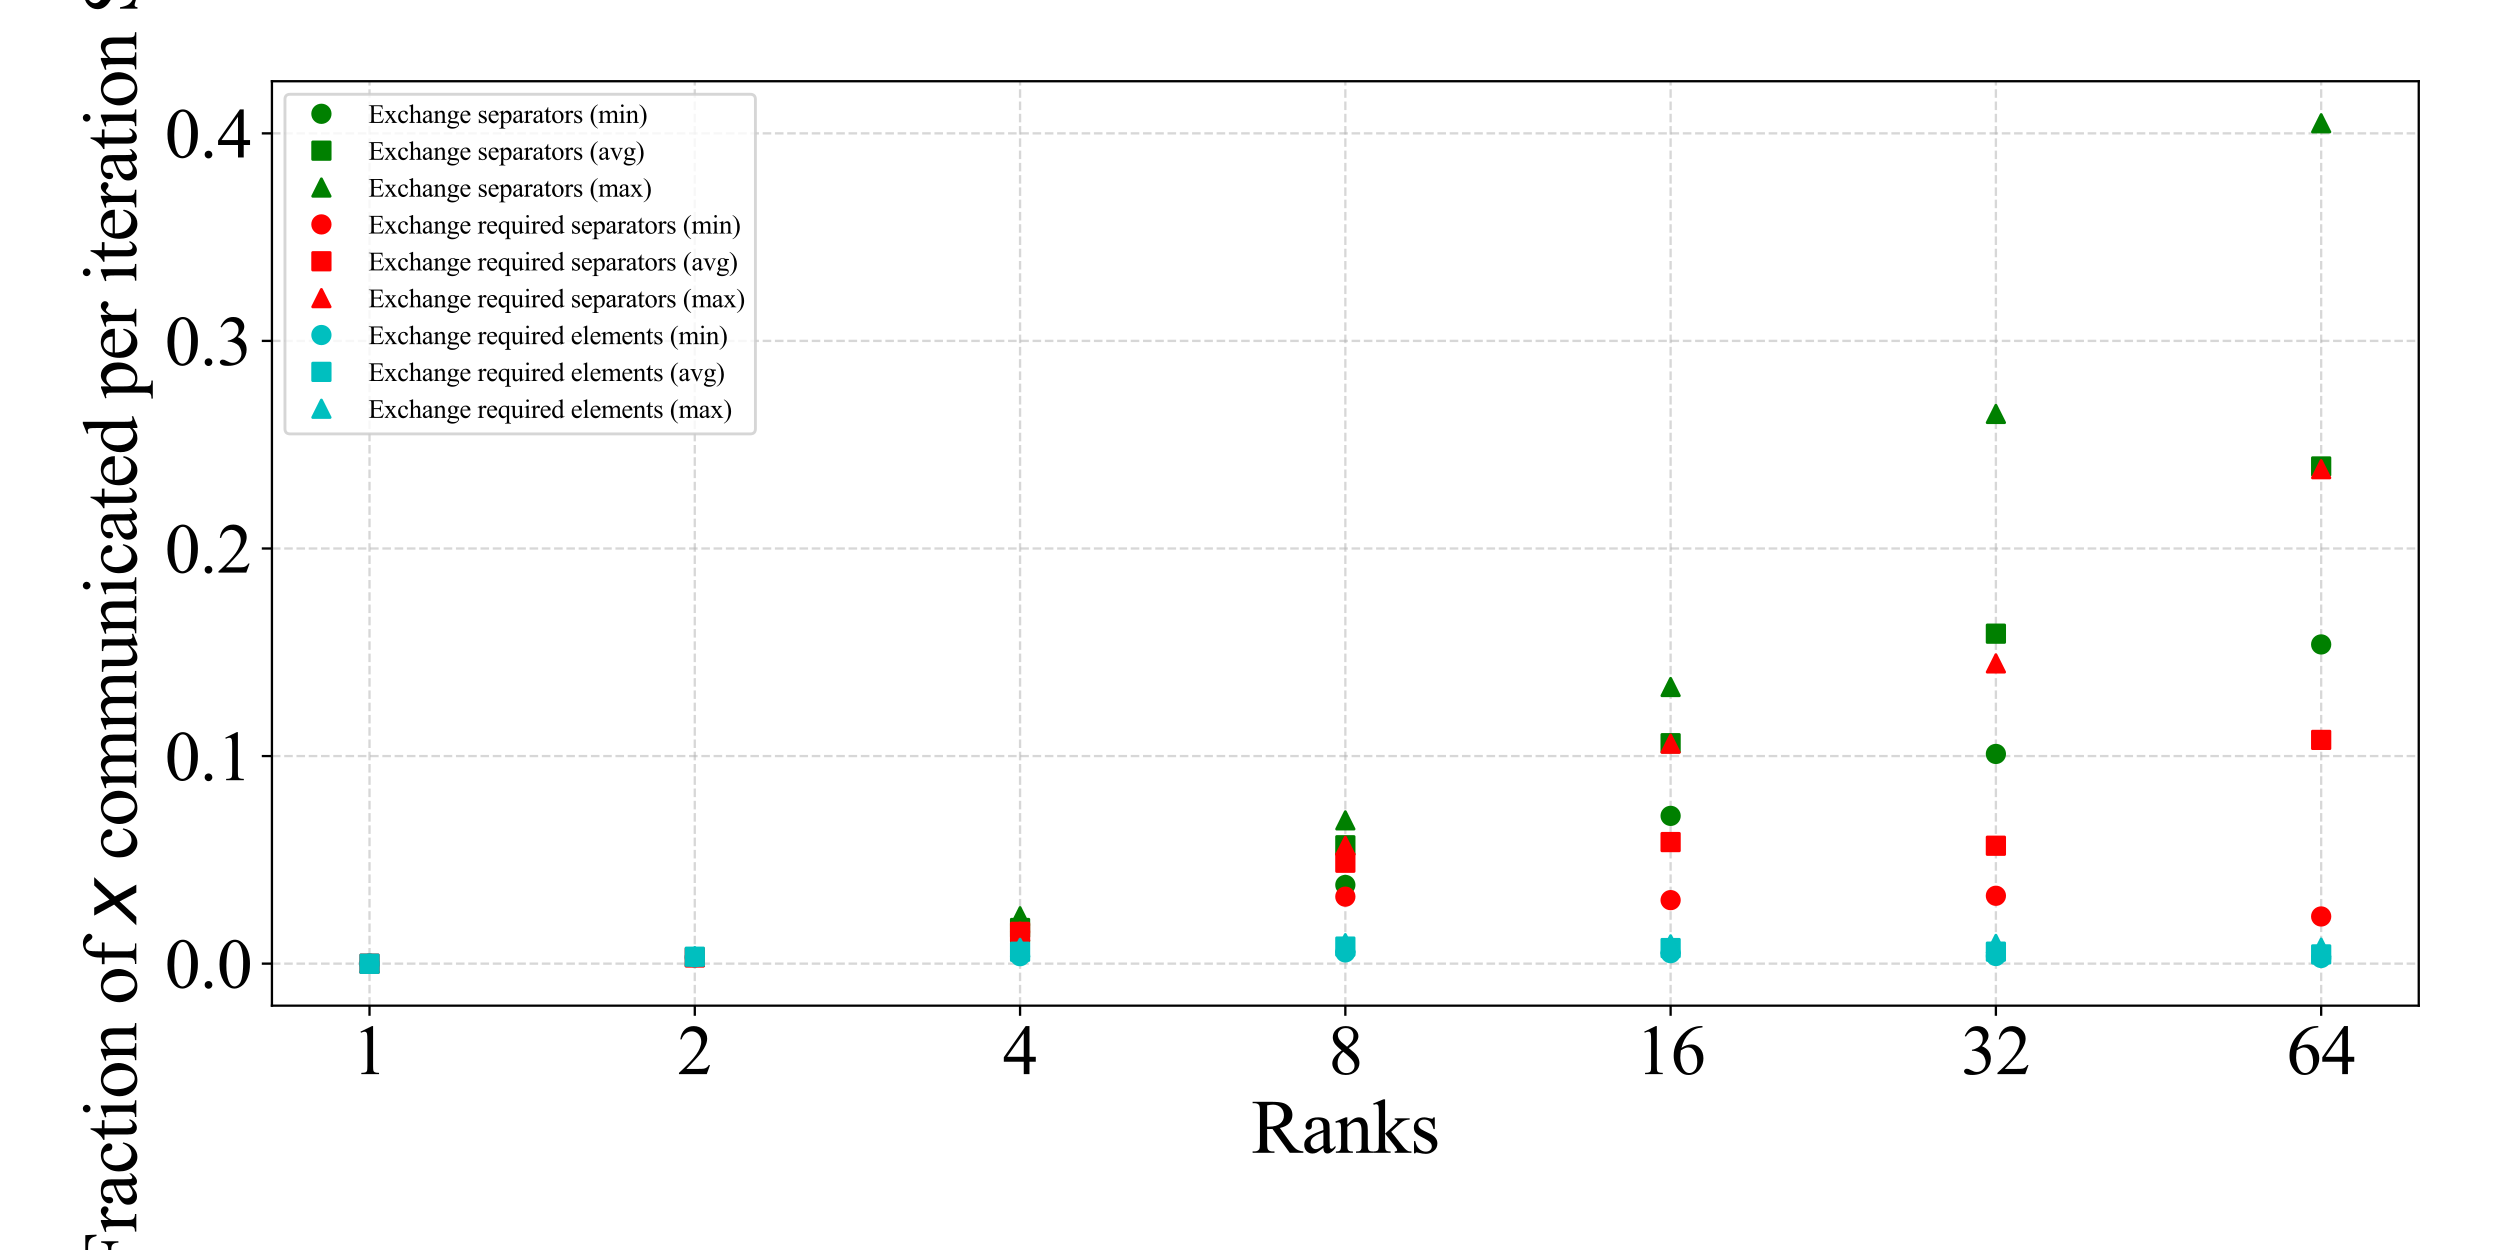 <?xml version="1.0" encoding="utf-8" standalone="no"?>
<!DOCTYPE svg PUBLIC "-//W3C//DTD SVG 1.1//EN"
  "http://www.w3.org/Graphics/SVG/1.1/DTD/svg11.dtd">
<svg xmlns:xlink="http://www.w3.org/1999/xlink" width="864pt" height="432pt" viewBox="0 0 864 432" xmlns="http://www.w3.org/2000/svg" version="1.1">
 <defs>
  <style type="text/css">*{stroke-linejoin: round; stroke-linecap: butt}</style>
 </defs>
 <g id="figure_1">
  <g id="patch_1">
   <path d="M 0 432 
L 864 432 
L 864 0 
L 0 0 
z
" style="fill: #ffffff"/>
  </g>
  <g id="axes_1">
   <g id="patch_2">
    <path d="M 93.98 347.56 
L 835.92 347.56 
L 835.92 28.08 
L 93.98 28.08 
z
" style="fill: #ffffff"/>
   </g>
   <g id="matplotlib.axis_1">
    <g id="xtick_1">
     <g id="line2d_1">
      <path d="M 127.705 347.56 
L 127.705 28.08 
" clip-path="url(#p7348ab025f)" style="fill: none; stroke-dasharray: 2.96,1.28; stroke-dashoffset: 0; stroke: #b0b0b0; stroke-opacity: 0.5; stroke-width: 0.8"/>
     </g>
     <g id="line2d_2">
      <defs>
       <path id="med55922afa" d="M 0 0 
L 0 3.5 
" style="stroke: #000000; stroke-width: 0.8"/>
      </defs>
      <g>
       <use xlink:href="#med55922afa" x="127.705" y="347.56" style="stroke: #000000; stroke-width: 0.8"/>
      </g>
     </g>
     <g id="text_1">
      <!-- 1 -->
      <g transform="translate(121.705 371.225) scale(0.24 -0.24)">
       <defs>
        <path id="TimesNewRomanPSMT-31" d="M 750 3822 
L 1781 4325 
L 1884 4325 
L 1884 747 
Q 1884 391 1914 303 
Q 1944 216 2037 169 
Q 2131 122 2419 116 
L 2419 0 
L 825 0 
L 825 116 
Q 1125 122 1212 167 
Q 1300 213 1334 289 
Q 1369 366 1369 747 
L 1369 3034 
Q 1369 3497 1338 3628 
Q 1316 3728 1258 3775 
Q 1200 3822 1119 3822 
Q 1003 3822 797 3725 
L 750 3822 
z
" transform="scale(0.016)"/>
       </defs>
       <use xlink:href="#TimesNewRomanPSMT-31"/>
      </g>
     </g>
    </g>
    <g id="xtick_2">
     <g id="line2d_3">
      <path d="M 240.12 347.56 
L 240.12 28.08 
" clip-path="url(#p7348ab025f)" style="fill: none; stroke-dasharray: 2.96,1.28; stroke-dashoffset: 0; stroke: #b0b0b0; stroke-opacity: 0.5; stroke-width: 0.8"/>
     </g>
     <g id="line2d_4">
      <g>
       <use xlink:href="#med55922afa" x="240.12" y="347.56" style="stroke: #000000; stroke-width: 0.8"/>
      </g>
     </g>
     <g id="text_2">
      <!-- 2 -->
      <g transform="translate(234.12 371.225) scale(0.24 -0.24)">
       <defs>
        <path id="TimesNewRomanPSMT-32" d="M 2934 816 
L 2638 0 
L 138 0 
L 138 116 
Q 1241 1122 1691 1759 
Q 2141 2397 2141 2925 
Q 2141 3328 1894 3587 
Q 1647 3847 1303 3847 
Q 991 3847 742 3664 
Q 494 3481 375 3128 
L 259 3128 
Q 338 3706 661 4015 
Q 984 4325 1469 4325 
Q 1984 4325 2329 3994 
Q 2675 3663 2675 3213 
Q 2675 2891 2525 2569 
Q 2294 2063 1775 1497 
Q 997 647 803 472 
L 1909 472 
Q 2247 472 2383 497 
Q 2519 522 2628 598 
Q 2738 675 2819 816 
L 2934 816 
z
" transform="scale(0.016)"/>
       </defs>
       <use xlink:href="#TimesNewRomanPSMT-32"/>
      </g>
     </g>
    </g>
    <g id="xtick_3">
     <g id="line2d_5">
      <path d="M 352.535 347.56 
L 352.535 28.08 
" clip-path="url(#p7348ab025f)" style="fill: none; stroke-dasharray: 2.96,1.28; stroke-dashoffset: 0; stroke: #b0b0b0; stroke-opacity: 0.5; stroke-width: 0.8"/>
     </g>
     <g id="line2d_6">
      <g>
       <use xlink:href="#med55922afa" x="352.535" y="347.56" style="stroke: #000000; stroke-width: 0.8"/>
      </g>
     </g>
     <g id="text_3">
      <!-- 4 -->
      <g transform="translate(346.535 371.225) scale(0.24 -0.24)">
       <defs>
        <path id="TimesNewRomanPSMT-34" d="M 2978 1563 
L 2978 1119 
L 2409 1119 
L 2409 0 
L 1894 0 
L 1894 1119 
L 100 1119 
L 100 1519 
L 2066 4325 
L 2409 4325 
L 2409 1563 
L 2978 1563 
z
M 1894 1563 
L 1894 3666 
L 406 1563 
L 1894 1563 
z
" transform="scale(0.016)"/>
       </defs>
       <use xlink:href="#TimesNewRomanPSMT-34"/>
      </g>
     </g>
    </g>
    <g id="xtick_4">
     <g id="line2d_7">
      <path d="M 464.95 347.56 
L 464.95 28.08 
" clip-path="url(#p7348ab025f)" style="fill: none; stroke-dasharray: 2.96,1.28; stroke-dashoffset: 0; stroke: #b0b0b0; stroke-opacity: 0.5; stroke-width: 0.8"/>
     </g>
     <g id="line2d_8">
      <g>
       <use xlink:href="#med55922afa" x="464.95" y="347.56" style="stroke: #000000; stroke-width: 0.8"/>
      </g>
     </g>
     <g id="text_4">
      <!-- 8 -->
      <g transform="translate(458.95 371.225) scale(0.24 -0.24)">
       <defs>
        <path id="TimesNewRomanPSMT-38" d="M 1228 2134 
Q 725 2547 579 2797 
Q 434 3047 434 3316 
Q 434 3728 753 4026 
Q 1072 4325 1600 4325 
Q 2113 4325 2425 4047 
Q 2738 3769 2738 3413 
Q 2738 3175 2569 2928 
Q 2400 2681 1866 2347 
Q 2416 1922 2594 1678 
Q 2831 1359 2831 1006 
Q 2831 559 2490 242 
Q 2150 -75 1597 -75 
Q 994 -75 656 303 
Q 388 606 388 966 
Q 388 1247 577 1523 
Q 766 1800 1228 2134 
z
M 1719 2469 
Q 2094 2806 2194 3001 
Q 2294 3197 2294 3444 
Q 2294 3772 2109 3958 
Q 1925 4144 1606 4144 
Q 1288 4144 1088 3959 
Q 888 3775 888 3528 
Q 888 3366 970 3203 
Q 1053 3041 1206 2894 
L 1719 2469 
z
M 1375 2016 
Q 1116 1797 991 1539 
Q 866 1281 866 981 
Q 866 578 1086 336 
Q 1306 94 1647 94 
Q 1984 94 2187 284 
Q 2391 475 2391 747 
Q 2391 972 2272 1150 
Q 2050 1481 1375 2016 
z
" transform="scale(0.016)"/>
       </defs>
       <use xlink:href="#TimesNewRomanPSMT-38"/>
      </g>
     </g>
    </g>
    <g id="xtick_5">
     <g id="line2d_9">
      <path d="M 577.365 347.56 
L 577.365 28.08 
" clip-path="url(#p7348ab025f)" style="fill: none; stroke-dasharray: 2.96,1.28; stroke-dashoffset: 0; stroke: #b0b0b0; stroke-opacity: 0.5; stroke-width: 0.8"/>
     </g>
     <g id="line2d_10">
      <g>
       <use xlink:href="#med55922afa" x="577.365" y="347.56" style="stroke: #000000; stroke-width: 0.8"/>
      </g>
     </g>
     <g id="text_5">
      <!-- 16 -->
      <g transform="translate(565.365 371.225) scale(0.24 -0.24)">
       <defs>
        <path id="TimesNewRomanPSMT-36" d="M 2869 4325 
L 2869 4209 
Q 2456 4169 2195 4045 
Q 1934 3922 1679 3669 
Q 1425 3416 1258 3105 
Q 1091 2794 978 2366 
Q 1428 2675 1881 2675 
Q 2316 2675 2634 2325 
Q 2953 1975 2953 1425 
Q 2953 894 2631 456 
Q 2244 -75 1606 -75 
Q 1172 -75 869 213 
Q 275 772 275 1663 
Q 275 2231 503 2743 
Q 731 3256 1154 3653 
Q 1578 4050 1965 4187 
Q 2353 4325 2688 4325 
L 2869 4325 
z
M 925 2138 
Q 869 1716 869 1456 
Q 869 1156 980 804 
Q 1091 453 1309 247 
Q 1469 100 1697 100 
Q 1969 100 2183 356 
Q 2397 613 2397 1088 
Q 2397 1622 2184 2012 
Q 1972 2403 1581 2403 
Q 1463 2403 1327 2353 
Q 1191 2303 925 2138 
z
" transform="scale(0.016)"/>
       </defs>
       <use xlink:href="#TimesNewRomanPSMT-31"/>
       <use xlink:href="#TimesNewRomanPSMT-36" x="50"/>
      </g>
     </g>
    </g>
    <g id="xtick_6">
     <g id="line2d_11">
      <path d="M 689.78 347.56 
L 689.78 28.08 
" clip-path="url(#p7348ab025f)" style="fill: none; stroke-dasharray: 2.96,1.28; stroke-dashoffset: 0; stroke: #b0b0b0; stroke-opacity: 0.5; stroke-width: 0.8"/>
     </g>
     <g id="line2d_12">
      <g>
       <use xlink:href="#med55922afa" x="689.78" y="347.56" style="stroke: #000000; stroke-width: 0.8"/>
      </g>
     </g>
     <g id="text_6">
      <!-- 32 -->
      <g transform="translate(677.78 371.225) scale(0.24 -0.24)">
       <defs>
        <path id="TimesNewRomanPSMT-33" d="M 325 3431 
Q 506 3859 782 4092 
Q 1059 4325 1472 4325 
Q 1981 4325 2253 3994 
Q 2459 3747 2459 3466 
Q 2459 3003 1878 2509 
Q 2269 2356 2469 2072 
Q 2669 1788 2669 1403 
Q 2669 853 2319 450 
Q 1863 -75 997 -75 
Q 569 -75 414 31 
Q 259 138 259 259 
Q 259 350 332 419 
Q 406 488 509 488 
Q 588 488 669 463 
Q 722 447 909 348 
Q 1097 250 1169 231 
Q 1284 197 1416 197 
Q 1734 197 1970 444 
Q 2206 691 2206 1028 
Q 2206 1275 2097 1509 
Q 2016 1684 1919 1775 
Q 1784 1900 1550 2001 
Q 1316 2103 1072 2103 
L 972 2103 
L 972 2197 
Q 1219 2228 1467 2375 
Q 1716 2522 1828 2728 
Q 1941 2934 1941 3181 
Q 1941 3503 1739 3701 
Q 1538 3900 1238 3900 
Q 753 3900 428 3381 
L 325 3431 
z
" transform="scale(0.016)"/>
       </defs>
       <use xlink:href="#TimesNewRomanPSMT-33"/>
       <use xlink:href="#TimesNewRomanPSMT-32" x="50"/>
      </g>
     </g>
    </g>
    <g id="xtick_7">
     <g id="line2d_13">
      <path d="M 802.195 347.56 
L 802.195 28.08 
" clip-path="url(#p7348ab025f)" style="fill: none; stroke-dasharray: 2.96,1.28; stroke-dashoffset: 0; stroke: #b0b0b0; stroke-opacity: 0.5; stroke-width: 0.8"/>
     </g>
     <g id="line2d_14">
      <g>
       <use xlink:href="#med55922afa" x="802.195" y="347.56" style="stroke: #000000; stroke-width: 0.8"/>
      </g>
     </g>
     <g id="text_7">
      <!-- 64 -->
      <g transform="translate(790.195 371.225) scale(0.24 -0.24)">
       <use xlink:href="#TimesNewRomanPSMT-36"/>
       <use xlink:href="#TimesNewRomanPSMT-34" x="50"/>
      </g>
     </g>
    </g>
    <g id="text_8">
     <!-- Ranks -->
     <g transform="translate(432.448 398.413) scale(0.26 -0.26)">
      <defs>
       <path id="TimesNewRomanPSMT-52" d="M 4325 0 
L 3194 0 
L 1759 1981 
Q 1600 1975 1500 1975 
Q 1459 1975 1412 1976 
Q 1366 1978 1316 1981 
L 1316 750 
Q 1316 350 1403 253 
Q 1522 116 1759 116 
L 1925 116 
L 1925 0 
L 109 0 
L 109 116 
L 269 116 
Q 538 116 653 291 
Q 719 388 719 750 
L 719 3488 
Q 719 3888 631 3984 
Q 509 4122 269 4122 
L 109 4122 
L 109 4238 
L 1653 4238 
Q 2328 4238 2648 4139 
Q 2969 4041 3192 3777 
Q 3416 3513 3416 3147 
Q 3416 2756 3161 2468 
Q 2906 2181 2372 2063 
L 3247 847 
Q 3547 428 3762 290 
Q 3978 153 4325 116 
L 4325 0 
z
M 1316 2178 
Q 1375 2178 1419 2176 
Q 1463 2175 1491 2175 
Q 2097 2175 2405 2437 
Q 2713 2700 2713 3106 
Q 2713 3503 2464 3751 
Q 2216 4000 1806 4000 
Q 1625 4000 1316 3941 
L 1316 2178 
z
" transform="scale(0.016)"/>
       <path id="TimesNewRomanPSMT-61" d="M 1822 413 
Q 1381 72 1269 19 
Q 1100 -59 909 -59 
Q 613 -59 420 144 
Q 228 347 228 678 
Q 228 888 322 1041 
Q 450 1253 767 1440 
Q 1084 1628 1822 1897 
L 1822 2009 
Q 1822 2438 1686 2597 
Q 1550 2756 1291 2756 
Q 1094 2756 978 2650 
Q 859 2544 859 2406 
L 866 2225 
Q 866 2081 792 2003 
Q 719 1925 600 1925 
Q 484 1925 411 2006 
Q 338 2088 338 2228 
Q 338 2497 613 2722 
Q 888 2947 1384 2947 
Q 1766 2947 2009 2819 
Q 2194 2722 2281 2516 
Q 2338 2381 2338 1966 
L 2338 994 
Q 2338 584 2353 492 
Q 2369 400 2405 369 
Q 2441 338 2488 338 
Q 2538 338 2575 359 
Q 2641 400 2828 588 
L 2828 413 
Q 2478 -56 2159 -56 
Q 2006 -56 1915 50 
Q 1825 156 1822 413 
z
M 1822 616 
L 1822 1706 
Q 1350 1519 1213 1441 
Q 966 1303 859 1153 
Q 753 1003 753 825 
Q 753 600 887 451 
Q 1022 303 1197 303 
Q 1434 303 1822 616 
z
" transform="scale(0.016)"/>
       <path id="TimesNewRomanPSMT-6e" d="M 1034 2341 
Q 1538 2947 1994 2947 
Q 2228 2947 2397 2830 
Q 2566 2713 2666 2444 
Q 2734 2256 2734 1869 
L 2734 647 
Q 2734 375 2778 278 
Q 2813 200 2889 156 
Q 2966 113 3172 113 
L 3172 0 
L 1756 0 
L 1756 113 
L 1816 113 
Q 2016 113 2095 173 
Q 2175 234 2206 353 
Q 2219 400 2219 647 
L 2219 1819 
Q 2219 2209 2117 2386 
Q 2016 2563 1775 2563 
Q 1403 2563 1034 2156 
L 1034 647 
Q 1034 356 1069 288 
Q 1113 197 1189 155 
Q 1266 113 1500 113 
L 1500 0 
L 84 0 
L 84 113 
L 147 113 
Q 366 113 442 223 
Q 519 334 519 647 
L 519 1709 
Q 519 2225 495 2337 
Q 472 2450 423 2490 
Q 375 2531 294 2531 
Q 206 2531 84 2484 
L 38 2597 
L 900 2947 
L 1034 2947 
L 1034 2341 
z
" transform="scale(0.016)"/>
       <path id="TimesNewRomanPSMT-6b" d="M 1047 4444 
L 1047 1594 
L 1775 2259 
Q 2006 2472 2044 2528 
Q 2069 2566 2069 2603 
Q 2069 2666 2017 2711 
Q 1966 2756 1847 2763 
L 1847 2863 
L 3091 2863 
L 3091 2763 
Q 2834 2756 2664 2684 
Q 2494 2613 2291 2428 
L 1556 1750 
L 2291 822 
Q 2597 438 2703 334 
Q 2853 188 2966 144 
Q 3044 113 3238 113 
L 3238 0 
L 1847 0 
L 1847 113 
Q 1966 116 2008 148 
Q 2050 181 2050 241 
Q 2050 313 1925 472 
L 1047 1594 
L 1047 644 
Q 1047 366 1086 278 
Q 1125 191 1197 153 
Q 1269 116 1509 113 
L 1509 0 
L 53 0 
L 53 113 
Q 272 113 381 166 
Q 447 200 481 272 
Q 528 375 528 628 
L 528 3234 
Q 528 3731 506 3842 
Q 484 3953 434 3995 
Q 384 4038 303 4038 
Q 238 4038 106 3984 
L 53 4094 
L 903 4444 
L 1047 4444 
z
" transform="scale(0.016)"/>
       <path id="TimesNewRomanPSMT-73" d="M 2050 2947 
L 2050 1972 
L 1947 1972 
Q 1828 2431 1642 2597 
Q 1456 2763 1169 2763 
Q 950 2763 815 2647 
Q 681 2531 681 2391 
Q 681 2216 781 2091 
Q 878 1963 1175 1819 
L 1631 1597 
Q 2266 1288 2266 781 
Q 2266 391 1970 151 
Q 1675 -88 1309 -88 
Q 1047 -88 709 6 
Q 606 38 541 38 
Q 469 38 428 -44 
L 325 -44 
L 325 978 
L 428 978 
Q 516 541 762 319 
Q 1009 97 1316 97 
Q 1531 97 1667 223 
Q 1803 350 1803 528 
Q 1803 744 1651 891 
Q 1500 1038 1047 1263 
Q 594 1488 453 1669 
Q 313 1847 313 2119 
Q 313 2472 555 2709 
Q 797 2947 1181 2947 
Q 1350 2947 1591 2875 
Q 1750 2828 1803 2828 
Q 1853 2828 1881 2850 
Q 1909 2872 1947 2947 
L 2050 2947 
z
" transform="scale(0.016)"/>
      </defs>
      <use xlink:href="#TimesNewRomanPSMT-52"/>
      <use xlink:href="#TimesNewRomanPSMT-61" x="66.699"/>
      <use xlink:href="#TimesNewRomanPSMT-6e" x="111.084"/>
      <use xlink:href="#TimesNewRomanPSMT-6b" x="161.084"/>
      <use xlink:href="#TimesNewRomanPSMT-73" x="211.084"/>
     </g>
    </g>
   </g>
   <g id="matplotlib.axis_2">
    <g id="ytick_1">
     <g id="line2d_15">
      <path d="M 93.98 333.038 
L 835.92 333.038 
" clip-path="url(#p7348ab025f)" style="fill: none; stroke-dasharray: 2.96,1.28; stroke-dashoffset: 0; stroke: #b0b0b0; stroke-opacity: 0.5; stroke-width: 0.8"/>
     </g>
     <g id="line2d_16">
      <defs>
       <path id="m0daa762334" d="M 0 0 
L -3.5 0 
" style="stroke: #000000; stroke-width: 0.8"/>
      </defs>
      <g>
       <use xlink:href="#m0daa762334" x="93.98" y="333.038" style="stroke: #000000; stroke-width: 0.8"/>
      </g>
     </g>
     <g id="text_9">
      <!-- 0.0 -->
      <g transform="translate(56.98 341.371) scale(0.24 -0.24)">
       <defs>
        <path id="TimesNewRomanPSMT-30" d="M 231 2094 
Q 231 2819 450 3342 
Q 669 3866 1031 4122 
Q 1313 4325 1613 4325 
Q 2100 4325 2488 3828 
Q 2972 3213 2972 2159 
Q 2972 1422 2759 906 
Q 2547 391 2217 158 
Q 1888 -75 1581 -75 
Q 975 -75 572 641 
Q 231 1244 231 2094 
z
M 844 2016 
Q 844 1141 1059 588 
Q 1238 122 1591 122 
Q 1759 122 1940 273 
Q 2122 425 2216 781 
Q 2359 1319 2359 2297 
Q 2359 3022 2209 3506 
Q 2097 3866 1919 4016 
Q 1791 4119 1609 4119 
Q 1397 4119 1231 3928 
Q 1006 3669 925 3112 
Q 844 2556 844 2016 
z
" transform="scale(0.016)"/>
        <path id="TimesNewRomanPSMT-2e" d="M 800 606 
Q 947 606 1047 504 
Q 1147 403 1147 259 
Q 1147 116 1045 14 
Q 944 -88 800 -88 
Q 656 -88 554 14 
Q 453 116 453 259 
Q 453 406 554 506 
Q 656 606 800 606 
z
" transform="scale(0.016)"/>
       </defs>
       <use xlink:href="#TimesNewRomanPSMT-30"/>
       <use xlink:href="#TimesNewRomanPSMT-2e" x="50"/>
       <use xlink:href="#TimesNewRomanPSMT-30" x="75"/>
      </g>
     </g>
    </g>
    <g id="ytick_2">
     <g id="line2d_17">
      <path d="M 93.98 261.299 
L 835.92 261.299 
" clip-path="url(#p7348ab025f)" style="fill: none; stroke-dasharray: 2.96,1.28; stroke-dashoffset: 0; stroke: #b0b0b0; stroke-opacity: 0.5; stroke-width: 0.8"/>
     </g>
     <g id="line2d_18">
      <g>
       <use xlink:href="#m0daa762334" x="93.98" y="261.299" style="stroke: #000000; stroke-width: 0.8"/>
      </g>
     </g>
     <g id="text_10">
      <!-- 0.1 -->
      <g transform="translate(56.98 269.632) scale(0.24 -0.24)">
       <use xlink:href="#TimesNewRomanPSMT-30"/>
       <use xlink:href="#TimesNewRomanPSMT-2e" x="50"/>
       <use xlink:href="#TimesNewRomanPSMT-31" x="75"/>
      </g>
     </g>
    </g>
    <g id="ytick_3">
     <g id="line2d_19">
      <path d="M 93.98 189.561 
L 835.92 189.561 
" clip-path="url(#p7348ab025f)" style="fill: none; stroke-dasharray: 2.96,1.28; stroke-dashoffset: 0; stroke: #b0b0b0; stroke-opacity: 0.5; stroke-width: 0.8"/>
     </g>
     <g id="line2d_20">
      <g>
       <use xlink:href="#m0daa762334" x="93.98" y="189.561" style="stroke: #000000; stroke-width: 0.8"/>
      </g>
     </g>
     <g id="text_11">
      <!-- 0.2 -->
      <g transform="translate(56.98 197.893) scale(0.24 -0.24)">
       <use xlink:href="#TimesNewRomanPSMT-30"/>
       <use xlink:href="#TimesNewRomanPSMT-2e" x="50"/>
       <use xlink:href="#TimesNewRomanPSMT-32" x="75"/>
      </g>
     </g>
    </g>
    <g id="ytick_4">
     <g id="line2d_21">
      <path d="M 93.98 117.822 
L 835.92 117.822 
" clip-path="url(#p7348ab025f)" style="fill: none; stroke-dasharray: 2.96,1.28; stroke-dashoffset: 0; stroke: #b0b0b0; stroke-opacity: 0.5; stroke-width: 0.8"/>
     </g>
     <g id="line2d_22">
      <g>
       <use xlink:href="#m0daa762334" x="93.98" y="117.822" style="stroke: #000000; stroke-width: 0.8"/>
      </g>
     </g>
     <g id="text_12">
      <!-- 0.3 -->
      <g transform="translate(56.98 126.154) scale(0.24 -0.24)">
       <use xlink:href="#TimesNewRomanPSMT-30"/>
       <use xlink:href="#TimesNewRomanPSMT-2e" x="50"/>
       <use xlink:href="#TimesNewRomanPSMT-33" x="75"/>
      </g>
     </g>
    </g>
    <g id="ytick_5">
     <g id="line2d_23">
      <path d="M 93.98 46.083 
L 835.92 46.083 
" clip-path="url(#p7348ab025f)" style="fill: none; stroke-dasharray: 2.96,1.28; stroke-dashoffset: 0; stroke: #b0b0b0; stroke-opacity: 0.5; stroke-width: 0.8"/>
     </g>
     <g id="line2d_24">
      <g>
       <use xlink:href="#m0daa762334" x="93.98" y="46.083" style="stroke: #000000; stroke-width: 0.8"/>
      </g>
     </g>
     <g id="text_13">
      <!-- 0.4 -->
      <g transform="translate(56.98 54.415) scale(0.24 -0.24)">
       <use xlink:href="#TimesNewRomanPSMT-30"/>
       <use xlink:href="#TimesNewRomanPSMT-2e" x="50"/>
       <use xlink:href="#TimesNewRomanPSMT-34" x="75"/>
      </g>
     </g>
    </g>
    <g id="text_14">
     <!-- Fraction of $x$ communicated per iteration SpMV -->
     <g transform="translate(47.26 440.41) rotate(-90) scale(0.26 -0.26)">
      <defs>
       <path id="TimesNewRomanPSMT-46" d="M 1309 4006 
L 1309 2341 
L 2081 2341 
Q 2347 2341 2470 2458 
Q 2594 2575 2634 2922 
L 2750 2922 
L 2750 1488 
L 2634 1488 
Q 2631 1734 2570 1850 
Q 2509 1966 2401 2023 
Q 2294 2081 2081 2081 
L 1309 2081 
L 1309 750 
Q 1309 428 1350 325 
Q 1381 247 1481 191 
Q 1619 116 1769 116 
L 1922 116 
L 1922 0 
L 103 0 
L 103 116 
L 253 116 
Q 516 116 634 269 
Q 709 369 709 750 
L 709 3488 
Q 709 3809 669 3913 
Q 638 3991 541 4047 
Q 406 4122 253 4122 
L 103 4122 
L 103 4238 
L 3256 4238 
L 3297 3306 
L 3188 3306 
Q 3106 3603 2998 3742 
Q 2891 3881 2733 3943 
Q 2575 4006 2244 4006 
L 1309 4006 
z
" transform="scale(0.016)"/>
       <path id="TimesNewRomanPSMT-72" d="M 1038 2947 
L 1038 2303 
Q 1397 2947 1775 2947 
Q 1947 2947 2059 2842 
Q 2172 2738 2172 2600 
Q 2172 2478 2090 2393 
Q 2009 2309 1897 2309 
Q 1788 2309 1652 2417 
Q 1516 2525 1450 2525 
Q 1394 2525 1328 2463 
Q 1188 2334 1038 2041 
L 1038 669 
Q 1038 431 1097 309 
Q 1138 225 1241 169 
Q 1344 113 1538 113 
L 1538 0 
L 72 0 
L 72 113 
Q 291 113 397 181 
Q 475 231 506 341 
Q 522 394 522 644 
L 522 1753 
Q 522 2253 501 2348 
Q 481 2444 426 2487 
Q 372 2531 291 2531 
Q 194 2531 72 2484 
L 41 2597 
L 906 2947 
L 1038 2947 
z
" transform="scale(0.016)"/>
       <path id="TimesNewRomanPSMT-63" d="M 2631 1088 
Q 2516 522 2178 217 
Q 1841 -88 1431 -88 
Q 944 -88 581 321 
Q 219 731 219 1428 
Q 219 2103 620 2525 
Q 1022 2947 1584 2947 
Q 2006 2947 2278 2723 
Q 2550 2500 2550 2259 
Q 2550 2141 2473 2067 
Q 2397 1994 2259 1994 
Q 2075 1994 1981 2113 
Q 1928 2178 1911 2362 
Q 1894 2547 1784 2644 
Q 1675 2738 1481 2738 
Q 1169 2738 978 2506 
Q 725 2200 725 1697 
Q 725 1184 976 792 
Q 1228 400 1656 400 
Q 1963 400 2206 609 
Q 2378 753 2541 1131 
L 2631 1088 
z
" transform="scale(0.016)"/>
       <path id="TimesNewRomanPSMT-74" d="M 1031 3803 
L 1031 2863 
L 1700 2863 
L 1700 2644 
L 1031 2644 
L 1031 788 
Q 1031 509 1111 412 
Q 1191 316 1316 316 
Q 1419 316 1516 380 
Q 1613 444 1666 569 
L 1788 569 
Q 1678 263 1478 108 
Q 1278 -47 1066 -47 
Q 922 -47 784 33 
Q 647 113 581 261 
Q 516 409 516 719 
L 516 2644 
L 63 2644 
L 63 2747 
Q 234 2816 414 2980 
Q 594 3144 734 3369 
Q 806 3488 934 3803 
L 1031 3803 
z
" transform="scale(0.016)"/>
       <path id="TimesNewRomanPSMT-69" d="M 928 4444 
Q 1059 4444 1151 4351 
Q 1244 4259 1244 4128 
Q 1244 3997 1151 3903 
Q 1059 3809 928 3809 
Q 797 3809 703 3903 
Q 609 3997 609 4128 
Q 609 4259 701 4351 
Q 794 4444 928 4444 
z
M 1188 2947 
L 1188 647 
Q 1188 378 1227 289 
Q 1266 200 1342 156 
Q 1419 113 1622 113 
L 1622 0 
L 231 0 
L 231 113 
Q 441 113 512 153 
Q 584 194 626 287 
Q 669 381 669 647 
L 669 1750 
Q 669 2216 641 2353 
Q 619 2453 572 2492 
Q 525 2531 444 2531 
Q 356 2531 231 2484 
L 188 2597 
L 1050 2947 
L 1188 2947 
z
" transform="scale(0.016)"/>
       <path id="TimesNewRomanPSMT-6f" d="M 1600 2947 
Q 2250 2947 2644 2453 
Q 2978 2031 2978 1484 
Q 2978 1100 2793 706 
Q 2609 313 2286 112 
Q 1963 -88 1566 -88 
Q 919 -88 538 428 
Q 216 863 216 1403 
Q 216 1797 411 2186 
Q 606 2575 925 2761 
Q 1244 2947 1600 2947 
z
M 1503 2744 
Q 1338 2744 1170 2645 
Q 1003 2547 900 2300 
Q 797 2053 797 1666 
Q 797 1041 1045 587 
Q 1294 134 1700 134 
Q 2003 134 2200 384 
Q 2397 634 2397 1244 
Q 2397 2006 2069 2444 
Q 1847 2744 1503 2744 
z
" transform="scale(0.016)"/>
       <path id="TimesNewRomanPSMT-20" transform="scale(0.016)"/>
       <path id="TimesNewRomanPSMT-66" d="M 1319 2638 
L 1319 756 
Q 1319 356 1406 250 
Q 1522 113 1716 113 
L 1975 113 
L 1975 0 
L 266 0 
L 266 113 
L 394 113 
Q 519 113 622 175 
Q 725 238 764 344 
Q 803 450 803 756 
L 803 2638 
L 247 2638 
L 247 2863 
L 803 2863 
L 803 3050 
Q 803 3478 940 3775 
Q 1078 4072 1361 4255 
Q 1644 4438 1997 4438 
Q 2325 4438 2600 4225 
Q 2781 4084 2781 3909 
Q 2781 3816 2700 3733 
Q 2619 3650 2525 3650 
Q 2453 3650 2373 3701 
Q 2294 3753 2178 3923 
Q 2063 4094 1966 4153 
Q 1869 4213 1750 4213 
Q 1606 4213 1506 4136 
Q 1406 4059 1362 3898 
Q 1319 3738 1319 3069 
L 1319 2863 
L 2056 2863 
L 2056 2638 
L 1319 2638 
z
" transform="scale(0.016)"/>
       <path id="DejaVuSans-Oblique-78" d="M 3841 3500 
L 2234 1784 
L 3219 0 
L 2559 0 
L 1819 1388 
L 531 0 
L -166 0 
L 1556 1844 
L 641 3500 
L 1300 3500 
L 1972 2234 
L 3144 3500 
L 3841 3500 
z
" transform="scale(0.016)"/>
       <path id="TimesNewRomanPSMT-6d" d="M 1050 2338 
Q 1363 2650 1419 2697 
Q 1559 2816 1721 2881 
Q 1884 2947 2044 2947 
Q 2313 2947 2506 2790 
Q 2700 2634 2766 2338 
Q 3088 2713 3309 2830 
Q 3531 2947 3766 2947 
Q 3994 2947 4170 2830 
Q 4347 2713 4450 2447 
Q 4519 2266 4519 1878 
L 4519 647 
Q 4519 378 4559 278 
Q 4591 209 4675 161 
Q 4759 113 4950 113 
L 4950 0 
L 3538 0 
L 3538 113 
L 3597 113 
Q 3781 113 3884 184 
Q 3956 234 3988 344 
Q 4000 397 4000 647 
L 4000 1878 
Q 4000 2228 3916 2372 
Q 3794 2572 3525 2572 
Q 3359 2572 3192 2489 
Q 3025 2406 2788 2181 
L 2781 2147 
L 2788 2013 
L 2788 647 
Q 2788 353 2820 281 
Q 2853 209 2943 161 
Q 3034 113 3253 113 
L 3253 0 
L 1806 0 
L 1806 113 
Q 2044 113 2133 169 
Q 2222 225 2256 338 
Q 2272 391 2272 647 
L 2272 1878 
Q 2272 2228 2169 2381 
Q 2031 2581 1784 2581 
Q 1616 2581 1450 2491 
Q 1191 2353 1050 2181 
L 1050 647 
Q 1050 366 1089 281 
Q 1128 197 1204 155 
Q 1281 113 1516 113 
L 1516 0 
L 100 0 
L 100 113 
Q 297 113 375 155 
Q 453 197 493 289 
Q 534 381 534 647 
L 534 1741 
Q 534 2213 506 2350 
Q 484 2453 437 2492 
Q 391 2531 309 2531 
Q 222 2531 100 2484 
L 53 2597 
L 916 2947 
L 1050 2947 
L 1050 2338 
z
" transform="scale(0.016)"/>
       <path id="TimesNewRomanPSMT-75" d="M 2709 2863 
L 2709 1128 
Q 2709 631 2732 520 
Q 2756 409 2807 365 
Q 2859 322 2928 322 
Q 3025 322 3147 375 
L 3191 266 
L 2334 -88 
L 2194 -88 
L 2194 519 
Q 1825 119 1631 15 
Q 1438 -88 1222 -88 
Q 981 -88 804 51 
Q 628 191 559 409 
Q 491 628 491 1028 
L 491 2306 
Q 491 2509 447 2587 
Q 403 2666 317 2708 
Q 231 2750 6 2747 
L 6 2863 
L 1009 2863 
L 1009 947 
Q 1009 547 1148 422 
Q 1288 297 1484 297 
Q 1619 297 1789 381 
Q 1959 466 2194 703 
L 2194 2325 
Q 2194 2569 2105 2655 
Q 2016 2741 1734 2747 
L 1734 2863 
L 2709 2863 
z
" transform="scale(0.016)"/>
       <path id="TimesNewRomanPSMT-65" d="M 681 1784 
Q 678 1147 991 784 
Q 1303 422 1725 422 
Q 2006 422 2214 576 
Q 2422 731 2563 1106 
L 2659 1044 
Q 2594 616 2278 264 
Q 1963 -88 1488 -88 
Q 972 -88 605 314 
Q 238 716 238 1394 
Q 238 2128 614 2539 
Q 991 2950 1559 2950 
Q 2041 2950 2350 2633 
Q 2659 2316 2659 1784 
L 681 1784 
z
M 681 1966 
L 2006 1966 
Q 1991 2241 1941 2353 
Q 1863 2528 1708 2628 
Q 1553 2728 1384 2728 
Q 1125 2728 920 2526 
Q 716 2325 681 1966 
z
" transform="scale(0.016)"/>
       <path id="TimesNewRomanPSMT-64" d="M 2222 322 
Q 2013 103 1813 7 
Q 1613 -88 1381 -88 
Q 913 -88 563 304 
Q 213 697 213 1313 
Q 213 1928 600 2439 
Q 988 2950 1597 2950 
Q 1975 2950 2222 2709 
L 2222 3238 
Q 2222 3728 2198 3840 
Q 2175 3953 2125 3993 
Q 2075 4034 2000 4034 
Q 1919 4034 1784 3984 
L 1744 4094 
L 2597 4444 
L 2738 4444 
L 2738 1134 
Q 2738 631 2761 520 
Q 2784 409 2836 365 
Q 2888 322 2956 322 
Q 3041 322 3181 375 
L 3216 266 
L 2366 -88 
L 2222 -88 
L 2222 322 
z
M 2222 541 
L 2222 2016 
Q 2203 2228 2109 2403 
Q 2016 2578 1861 2667 
Q 1706 2756 1559 2756 
Q 1284 2756 1069 2509 
Q 784 2184 784 1559 
Q 784 928 1059 592 
Q 1334 256 1672 256 
Q 1956 256 2222 541 
z
" transform="scale(0.016)"/>
       <path id="TimesNewRomanPSMT-70" d="M -6 2578 
L 875 2934 
L 994 2934 
L 994 2266 
Q 1216 2644 1439 2795 
Q 1663 2947 1909 2947 
Q 2341 2947 2628 2609 
Q 2981 2197 2981 1534 
Q 2981 794 2556 309 
Q 2206 -88 1675 -88 
Q 1444 -88 1275 -22 
Q 1150 25 994 166 
L 994 -706 
Q 994 -1000 1030 -1079 
Q 1066 -1159 1155 -1206 
Q 1244 -1253 1478 -1253 
L 1478 -1369 
L -22 -1369 
L -22 -1253 
L 56 -1253 
Q 228 -1256 350 -1188 
Q 409 -1153 442 -1076 
Q 475 -1000 475 -688 
L 475 2019 
Q 475 2297 450 2372 
Q 425 2447 370 2484 
Q 316 2522 222 2522 
Q 147 2522 31 2478 
L -6 2578 
z
M 994 2081 
L 994 1013 
Q 994 666 1022 556 
Q 1066 375 1236 237 
Q 1406 100 1666 100 
Q 1978 100 2172 344 
Q 2425 663 2425 1241 
Q 2425 1897 2138 2250 
Q 1938 2494 1663 2494 
Q 1513 2494 1366 2419 
Q 1253 2363 994 2081 
z
" transform="scale(0.016)"/>
       <path id="TimesNewRomanPSMT-53" d="M 2934 4334 
L 2934 2869 
L 2819 2869 
Q 2763 3291 2617 3541 
Q 2472 3791 2203 3937 
Q 1934 4084 1647 4084 
Q 1322 4084 1109 3886 
Q 897 3688 897 3434 
Q 897 3241 1031 3081 
Q 1225 2847 1953 2456 
Q 2547 2138 2764 1967 
Q 2981 1797 3098 1565 
Q 3216 1334 3216 1081 
Q 3216 600 2842 251 
Q 2469 -97 1881 -97 
Q 1697 -97 1534 -69 
Q 1438 -53 1133 45 
Q 828 144 747 144 
Q 669 144 623 97 
Q 578 50 556 -97 
L 441 -97 
L 441 1356 
L 556 1356 
Q 638 900 775 673 
Q 913 447 1195 297 
Q 1478 147 1816 147 
Q 2206 147 2432 353 
Q 2659 559 2659 841 
Q 2659 997 2573 1156 
Q 2488 1316 2306 1453 
Q 2184 1547 1640 1851 
Q 1097 2156 867 2337 
Q 638 2519 519 2737 
Q 400 2956 400 3219 
Q 400 3675 750 4004 
Q 1100 4334 1641 4334 
Q 1978 4334 2356 4169 
Q 2531 4091 2603 4091 
Q 2684 4091 2736 4139 
Q 2788 4188 2819 4334 
L 2934 4334 
z
" transform="scale(0.016)"/>
       <path id="TimesNewRomanPSMT-4d" d="M 2619 0 
L 981 3566 
L 981 734 
Q 981 344 1066 247 
Q 1181 116 1431 116 
L 1581 116 
L 1581 0 
L 106 0 
L 106 116 
L 256 116 
Q 525 116 638 278 
Q 706 378 706 734 
L 706 3503 
Q 706 3784 644 3909 
Q 600 4000 483 4061 
Q 366 4122 106 4122 
L 106 4238 
L 1306 4238 
L 2844 922 
L 4356 4238 
L 5556 4238 
L 5556 4122 
L 5409 4122 
Q 5138 4122 5025 3959 
Q 4956 3859 4956 3503 
L 4956 734 
Q 4956 344 5044 247 
Q 5159 116 5409 116 
L 5556 116 
L 5556 0 
L 3756 0 
L 3756 116 
L 3906 116 
Q 4178 116 4288 278 
Q 4356 378 4356 734 
L 4356 3566 
L 2722 0 
L 2619 0 
z
" transform="scale(0.016)"/>
       <path id="TimesNewRomanPSMT-56" d="M 4544 4238 
L 4544 4122 
Q 4319 4081 4203 3978 
Q 4038 3825 3909 3509 
L 2431 -97 
L 2316 -97 
L 728 3556 
Q 606 3838 556 3900 
Q 478 3997 364 4051 
Q 250 4106 56 4122 
L 56 4238 
L 1788 4238 
L 1788 4122 
Q 1494 4094 1406 4022 
Q 1319 3950 1319 3838 
Q 1319 3681 1463 3350 
L 2541 866 
L 3541 3319 
Q 3688 3681 3688 3822 
Q 3688 3913 3597 3995 
Q 3506 4078 3291 4113 
Q 3275 4116 3238 4122 
L 3238 4238 
L 4544 4238 
z
" transform="scale(0.016)"/>
      </defs>
      <use xlink:href="#TimesNewRomanPSMT-46" transform="translate(0 0.562)"/>
      <use xlink:href="#TimesNewRomanPSMT-72" transform="translate(55.615 0.562)"/>
      <use xlink:href="#TimesNewRomanPSMT-61" transform="translate(88.916 0.562)"/>
      <use xlink:href="#TimesNewRomanPSMT-63" transform="translate(133.301 0.562)"/>
      <use xlink:href="#TimesNewRomanPSMT-74" transform="translate(177.686 0.562)"/>
      <use xlink:href="#TimesNewRomanPSMT-69" transform="translate(205.469 0.562)"/>
      <use xlink:href="#TimesNewRomanPSMT-6f" transform="translate(233.252 0.562)"/>
      <use xlink:href="#TimesNewRomanPSMT-6e" transform="translate(283.252 0.562)"/>
      <use xlink:href="#TimesNewRomanPSMT-20" transform="translate(333.252 0.562)"/>
      <use xlink:href="#TimesNewRomanPSMT-6f" transform="translate(358.252 0.562)"/>
      <use xlink:href="#TimesNewRomanPSMT-66" transform="translate(408.252 0.562)"/>
      <use xlink:href="#TimesNewRomanPSMT-20" transform="translate(441.553 0.562)"/>
      <use xlink:href="#DejaVuSans-Oblique-78" transform="translate(466.553 0.562)"/>
      <use xlink:href="#TimesNewRomanPSMT-20" transform="translate(525.732 0.562)"/>
      <use xlink:href="#TimesNewRomanPSMT-63" transform="translate(550.732 0.562)"/>
      <use xlink:href="#TimesNewRomanPSMT-6f" transform="translate(595.117 0.562)"/>
      <use xlink:href="#TimesNewRomanPSMT-6d" transform="translate(645.117 0.562)"/>
      <use xlink:href="#TimesNewRomanPSMT-6d" transform="translate(722.9 0.562)"/>
      <use xlink:href="#TimesNewRomanPSMT-75" transform="translate(800.684 0.562)"/>
      <use xlink:href="#TimesNewRomanPSMT-6e" transform="translate(850.684 0.562)"/>
      <use xlink:href="#TimesNewRomanPSMT-69" transform="translate(900.684 0.562)"/>
      <use xlink:href="#TimesNewRomanPSMT-63" transform="translate(928.467 0.562)"/>
      <use xlink:href="#TimesNewRomanPSMT-61" transform="translate(972.852 0.562)"/>
      <use xlink:href="#TimesNewRomanPSMT-74" transform="translate(1017.236 0.562)"/>
      <use xlink:href="#TimesNewRomanPSMT-65" transform="translate(1045.02 0.562)"/>
      <use xlink:href="#TimesNewRomanPSMT-64" transform="translate(1089.404 0.562)"/>
      <use xlink:href="#TimesNewRomanPSMT-20" transform="translate(1139.404 0.562)"/>
      <use xlink:href="#TimesNewRomanPSMT-70" transform="translate(1164.404 0.562)"/>
      <use xlink:href="#TimesNewRomanPSMT-65" transform="translate(1214.404 0.562)"/>
      <use xlink:href="#TimesNewRomanPSMT-72" transform="translate(1258.789 0.562)"/>
      <use xlink:href="#TimesNewRomanPSMT-20" transform="translate(1292.09 0.562)"/>
      <use xlink:href="#TimesNewRomanPSMT-69" transform="translate(1317.09 0.562)"/>
      <use xlink:href="#TimesNewRomanPSMT-74" transform="translate(1344.873 0.562)"/>
      <use xlink:href="#TimesNewRomanPSMT-65" transform="translate(1372.656 0.562)"/>
      <use xlink:href="#TimesNewRomanPSMT-72" transform="translate(1417.041 0.562)"/>
      <use xlink:href="#TimesNewRomanPSMT-61" transform="translate(1450.342 0.562)"/>
      <use xlink:href="#TimesNewRomanPSMT-74" transform="translate(1494.727 0.562)"/>
      <use xlink:href="#TimesNewRomanPSMT-69" transform="translate(1522.51 0.562)"/>
      <use xlink:href="#TimesNewRomanPSMT-6f" transform="translate(1550.293 0.562)"/>
      <use xlink:href="#TimesNewRomanPSMT-6e" transform="translate(1600.293 0.562)"/>
      <use xlink:href="#TimesNewRomanPSMT-20" transform="translate(1650.293 0.562)"/>
      <use xlink:href="#TimesNewRomanPSMT-53" transform="translate(1675.293 0.562)"/>
      <use xlink:href="#TimesNewRomanPSMT-70" transform="translate(1730.908 0.562)"/>
      <use xlink:href="#TimesNewRomanPSMT-4d" transform="translate(1780.908 0.562)"/>
      <use xlink:href="#TimesNewRomanPSMT-56" transform="translate(1869.824 0.562)"/>
     </g>
    </g>
   </g>
   <g id="line2d_25">
    <defs>
     <path id="m89411d4318" d="M 0 3 
C 0.796 3 1.559 2.684 2.121 2.121 
C 2.684 1.559 3 0.796 3 0 
C 3 -0.796 2.684 -1.559 2.121 -2.121 
C 1.559 -2.684 0.796 -3 0 -3 
C -0.796 -3 -1.559 -2.684 -2.121 -2.121 
C -2.684 -1.559 -3 -0.796 -3 0 
C -3 0.796 -2.684 1.559 -2.121 2.121 
C -1.559 2.684 -0.796 3 0 3 
z
" style="stroke: #008000"/>
    </defs>
    <g clip-path="url(#p7348ab025f)">
     <use xlink:href="#m89411d4318" x="352.535" y="325.287" style="fill: #008000; stroke: #008000"/>
    </g>
   </g>
   <g id="line2d_26">
    <defs>
     <path id="meef6237b95" d="M -3 3 
L 3 3 
L 3 -3 
L -3 -3 
z
" style="stroke: #008000; stroke-linejoin: miter"/>
    </defs>
    <g clip-path="url(#p7348ab025f)">
     <use xlink:href="#meef6237b95" x="352.535" y="320.707" style="fill: #008000; stroke: #008000; stroke-linejoin: miter"/>
    </g>
   </g>
   <g id="line2d_27">
    <defs>
     <path id="m507c8ac5eb" d="M 0 -3 
L -3 3 
L 3 3 
z
" style="stroke: #008000; stroke-linejoin: miter"/>
    </defs>
    <g clip-path="url(#p7348ab025f)">
     <use xlink:href="#m507c8ac5eb" x="352.535" y="316.663" style="fill: #008000; stroke: #008000; stroke-linejoin: miter"/>
    </g>
   </g>
   <g id="line2d_28">
    <g clip-path="url(#p7348ab025f)">
     <use xlink:href="#m89411d4318" x="464.95" y="305.84" style="fill: #008000; stroke: #008000"/>
    </g>
   </g>
   <g id="line2d_29">
    <g clip-path="url(#p7348ab025f)">
     <use xlink:href="#meef6237b95" x="464.95" y="292.13" style="fill: #008000; stroke: #008000; stroke-linejoin: miter"/>
    </g>
   </g>
   <g id="line2d_30">
    <g clip-path="url(#p7348ab025f)">
     <use xlink:href="#m507c8ac5eb" x="464.95" y="283.519" style="fill: #008000; stroke: #008000; stroke-linejoin: miter"/>
    </g>
   </g>
   <g id="line2d_31">
    <g clip-path="url(#p7348ab025f)">
     <use xlink:href="#m89411d4318" x="577.365" y="281.967" style="fill: #008000; stroke: #008000"/>
    </g>
   </g>
   <g id="line2d_32">
    <g clip-path="url(#p7348ab025f)">
     <use xlink:href="#meef6237b95" x="577.365" y="256.851" style="fill: #008000; stroke: #008000; stroke-linejoin: miter"/>
    </g>
   </g>
   <g id="line2d_33">
    <g clip-path="url(#p7348ab025f)">
     <use xlink:href="#m507c8ac5eb" x="577.365" y="237.434" style="fill: #008000; stroke: #008000; stroke-linejoin: miter"/>
    </g>
   </g>
   <g id="line2d_34">
    <g clip-path="url(#p7348ab025f)">
     <use xlink:href="#m89411d4318" x="689.78" y="260.563" style="fill: #008000; stroke: #008000"/>
    </g>
   </g>
   <g id="line2d_35">
    <g clip-path="url(#p7348ab025f)">
     <use xlink:href="#meef6237b95" x="689.78" y="219" style="fill: #008000; stroke: #008000; stroke-linejoin: miter"/>
    </g>
   </g>
   <g id="line2d_36">
    <g clip-path="url(#p7348ab025f)">
     <use xlink:href="#m507c8ac5eb" x="689.78" y="143.059" style="fill: #008000; stroke: #008000; stroke-linejoin: miter"/>
    </g>
   </g>
   <g id="line2d_37">
    <g clip-path="url(#p7348ab025f)">
     <use xlink:href="#m89411d4318" x="802.195" y="222.716" style="fill: #008000; stroke: #008000"/>
    </g>
   </g>
   <g id="line2d_38">
    <g clip-path="url(#p7348ab025f)">
     <use xlink:href="#meef6237b95" x="802.195" y="161.202" style="fill: #008000; stroke: #008000; stroke-linejoin: miter"/>
    </g>
   </g>
   <g id="line2d_39">
    <g clip-path="url(#p7348ab025f)">
     <use xlink:href="#m507c8ac5eb" x="802.195" y="42.602" style="fill: #008000; stroke: #008000; stroke-linejoin: miter"/>
    </g>
   </g>
   <g id="line2d_40">
    <defs>
     <path id="m64b5726cf2" d="M 0 3 
C 0.796 3 1.559 2.684 2.121 2.121 
C 2.684 1.559 3 0.796 3 0 
C 3 -0.796 2.684 -1.559 2.121 -2.121 
C 1.559 -2.684 0.796 -3 0 -3 
C -0.796 -3 -1.559 -2.684 -2.121 -2.121 
C -2.684 -1.559 -3 -0.796 -3 0 
C -3 0.796 -2.684 1.559 -2.121 2.121 
C -1.559 2.684 -0.796 3 0 3 
z
" style="stroke: #ff0000"/>
    </defs>
    <g clip-path="url(#p7348ab025f)">
     <use xlink:href="#m64b5726cf2" x="127.705" y="333.038" style="fill: #ff0000; stroke: #ff0000"/>
    </g>
   </g>
   <g id="line2d_41">
    <defs>
     <path id="m81a57b1200" d="M -3 3 
L 3 3 
L 3 -3 
L -3 -3 
z
" style="stroke: #ff0000; stroke-linejoin: miter"/>
    </defs>
    <g clip-path="url(#p7348ab025f)">
     <use xlink:href="#m81a57b1200" x="127.705" y="333.038" style="fill: #ff0000; stroke: #ff0000; stroke-linejoin: miter"/>
    </g>
   </g>
   <g id="line2d_42">
    <defs>
     <path id="mdda9b47f0c" d="M 0 -3 
L -3 3 
L 3 3 
z
" style="stroke: #ff0000; stroke-linejoin: miter"/>
    </defs>
    <g clip-path="url(#p7348ab025f)">
     <use xlink:href="#mdda9b47f0c" x="127.705" y="333.038" style="fill: #ff0000; stroke: #ff0000; stroke-linejoin: miter"/>
    </g>
   </g>
   <g id="line2d_43">
    <g clip-path="url(#p7348ab025f)">
     <use xlink:href="#m64b5726cf2" x="240.12" y="330.843" style="fill: #ff0000; stroke: #ff0000"/>
    </g>
   </g>
   <g id="line2d_44">
    <g clip-path="url(#p7348ab025f)">
     <use xlink:href="#m81a57b1200" x="240.12" y="330.843" style="fill: #ff0000; stroke: #ff0000; stroke-linejoin: miter"/>
    </g>
   </g>
   <g id="line2d_45">
    <g clip-path="url(#p7348ab025f)">
     <use xlink:href="#mdda9b47f0c" x="240.12" y="330.843" style="fill: #ff0000; stroke: #ff0000; stroke-linejoin: miter"/>
    </g>
   </g>
   <g id="line2d_46">
    <g clip-path="url(#p7348ab025f)">
     <use xlink:href="#m64b5726cf2" x="352.535" y="322.055" style="fill: #ff0000; stroke: #ff0000"/>
    </g>
   </g>
   <g id="line2d_47">
    <g clip-path="url(#p7348ab025f)">
     <use xlink:href="#m81a57b1200" x="352.535" y="322.055" style="fill: #ff0000; stroke: #ff0000; stroke-linejoin: miter"/>
    </g>
   </g>
   <g id="line2d_48">
    <g clip-path="url(#p7348ab025f)">
     <use xlink:href="#mdda9b47f0c" x="352.535" y="322.055" style="fill: #ff0000; stroke: #ff0000; stroke-linejoin: miter"/>
    </g>
   </g>
   <g id="line2d_49">
    <g clip-path="url(#p7348ab025f)">
     <use xlink:href="#m64b5726cf2" x="464.95" y="309.886" style="fill: #ff0000; stroke: #ff0000"/>
    </g>
   </g>
   <g id="line2d_50">
    <g clip-path="url(#p7348ab025f)">
     <use xlink:href="#m81a57b1200" x="464.95" y="298.154" style="fill: #ff0000; stroke: #ff0000; stroke-linejoin: miter"/>
    </g>
   </g>
   <g id="line2d_51">
    <g clip-path="url(#p7348ab025f)">
     <use xlink:href="#mdda9b47f0c" x="464.95" y="292.301" style="fill: #ff0000; stroke: #ff0000; stroke-linejoin: miter"/>
    </g>
   </g>
   <g id="line2d_52">
    <g clip-path="url(#p7348ab025f)">
     <use xlink:href="#m64b5726cf2" x="577.365" y="311.084" style="fill: #ff0000; stroke: #ff0000"/>
    </g>
   </g>
   <g id="line2d_53">
    <g clip-path="url(#p7348ab025f)">
     <use xlink:href="#m81a57b1200" x="577.365" y="291.025" style="fill: #ff0000; stroke: #ff0000; stroke-linejoin: miter"/>
    </g>
   </g>
   <g id="line2d_54">
    <g clip-path="url(#p7348ab025f)">
     <use xlink:href="#mdda9b47f0c" x="577.365" y="257.029" style="fill: #ff0000; stroke: #ff0000; stroke-linejoin: miter"/>
    </g>
   </g>
   <g id="line2d_55">
    <g clip-path="url(#p7348ab025f)">
     <use xlink:href="#m64b5726cf2" x="689.78" y="309.579" style="fill: #ff0000; stroke: #ff0000"/>
    </g>
   </g>
   <g id="line2d_56">
    <g clip-path="url(#p7348ab025f)">
     <use xlink:href="#m81a57b1200" x="689.78" y="292.286" style="fill: #ff0000; stroke: #ff0000; stroke-linejoin: miter"/>
    </g>
   </g>
   <g id="line2d_57">
    <g clip-path="url(#p7348ab025f)">
     <use xlink:href="#mdda9b47f0c" x="689.78" y="229.275" style="fill: #ff0000; stroke: #ff0000; stroke-linejoin: miter"/>
    </g>
   </g>
   <g id="line2d_58">
    <g clip-path="url(#p7348ab025f)">
     <use xlink:href="#m64b5726cf2" x="802.195" y="316.733" style="fill: #ff0000; stroke: #ff0000"/>
    </g>
   </g>
   <g id="line2d_59">
    <g clip-path="url(#p7348ab025f)">
     <use xlink:href="#m81a57b1200" x="802.195" y="255.71" style="fill: #ff0000; stroke: #ff0000; stroke-linejoin: miter"/>
    </g>
   </g>
   <g id="line2d_60">
    <g clip-path="url(#p7348ab025f)">
     <use xlink:href="#mdda9b47f0c" x="802.195" y="162.153" style="fill: #ff0000; stroke: #ff0000; stroke-linejoin: miter"/>
    </g>
   </g>
   <g id="line2d_61">
    <defs>
     <path id="m98441fe306" d="M 0 3 
C 0.796 3 1.559 2.684 2.121 2.121 
C 2.684 1.559 3 0.796 3 0 
C 3 -0.796 2.684 -1.559 2.121 -2.121 
C 1.559 -2.684 0.796 -3 0 -3 
C -0.796 -3 -1.559 -2.684 -2.121 -2.121 
C -2.684 -1.559 -3 -0.796 -3 0 
C -3 0.796 -2.684 1.559 -2.121 2.121 
C -1.559 2.684 -0.796 3 0 3 
z
" style="stroke: #00bfbf"/>
    </defs>
    <g clip-path="url(#p7348ab025f)">
     <use xlink:href="#m98441fe306" x="127.705" y="333.038" style="fill: #00bfbf; stroke: #00bfbf"/>
    </g>
   </g>
   <g id="line2d_62">
    <defs>
     <path id="m267ca69cfa" d="M -3 3 
L 3 3 
L 3 -3 
L -3 -3 
z
" style="stroke: #00bfbf; stroke-linejoin: miter"/>
    </defs>
    <g clip-path="url(#p7348ab025f)">
     <use xlink:href="#m267ca69cfa" x="127.705" y="333.038" style="fill: #00bfbf; stroke: #00bfbf; stroke-linejoin: miter"/>
    </g>
   </g>
   <g id="line2d_63">
    <defs>
     <path id="m51c53c759f" d="M 0 -3 
L -3 3 
L 3 3 
z
" style="stroke: #00bfbf; stroke-linejoin: miter"/>
    </defs>
    <g clip-path="url(#p7348ab025f)">
     <use xlink:href="#m51c53c759f" x="127.705" y="333.038" style="fill: #00bfbf; stroke: #00bfbf; stroke-linejoin: miter"/>
    </g>
   </g>
   <g id="line2d_64">
    <g clip-path="url(#p7348ab025f)">
     <use xlink:href="#m98441fe306" x="240.12" y="330.843" style="fill: #00bfbf; stroke: #00bfbf"/>
    </g>
   </g>
   <g id="line2d_65">
    <g clip-path="url(#p7348ab025f)">
     <use xlink:href="#m267ca69cfa" x="240.12" y="330.638" style="fill: #00bfbf; stroke: #00bfbf; stroke-linejoin: miter"/>
    </g>
   </g>
   <g id="line2d_66">
    <g clip-path="url(#p7348ab025f)">
     <use xlink:href="#m51c53c759f" x="240.12" y="330.433" style="fill: #00bfbf; stroke: #00bfbf; stroke-linejoin: miter"/>
    </g>
   </g>
   <g id="line2d_67">
    <g clip-path="url(#p7348ab025f)">
     <use xlink:href="#m98441fe306" x="352.535" y="330.454" style="fill: #00bfbf; stroke: #00bfbf"/>
    </g>
   </g>
   <g id="line2d_68">
    <g clip-path="url(#p7348ab025f)">
     <use xlink:href="#m267ca69cfa" x="352.535" y="328.928" style="fill: #00bfbf; stroke: #00bfbf; stroke-linejoin: miter"/>
    </g>
   </g>
   <g id="line2d_69">
    <g clip-path="url(#p7348ab025f)">
     <use xlink:href="#m51c53c759f" x="352.535" y="327.58" style="fill: #00bfbf; stroke: #00bfbf; stroke-linejoin: miter"/>
    </g>
   </g>
   <g id="line2d_70">
    <g clip-path="url(#p7348ab025f)">
     <use xlink:href="#m98441fe306" x="464.95" y="329.153" style="fill: #00bfbf; stroke: #00bfbf"/>
    </g>
   </g>
   <g id="line2d_71">
    <g clip-path="url(#p7348ab025f)">
     <use xlink:href="#m267ca69cfa" x="464.95" y="327.141" style="fill: #00bfbf; stroke: #00bfbf; stroke-linejoin: miter"/>
    </g>
   </g>
   <g id="line2d_72">
    <g clip-path="url(#p7348ab025f)">
     <use xlink:href="#m51c53c759f" x="464.95" y="325.964" style="fill: #00bfbf; stroke: #00bfbf; stroke-linejoin: miter"/>
    </g>
   </g>
   <g id="line2d_73">
    <g clip-path="url(#p7348ab025f)">
     <use xlink:href="#m98441fe306" x="577.365" y="329.42" style="fill: #00bfbf; stroke: #00bfbf"/>
    </g>
   </g>
   <g id="line2d_74">
    <g clip-path="url(#p7348ab025f)">
     <use xlink:href="#m267ca69cfa" x="577.365" y="327.644" style="fill: #00bfbf; stroke: #00bfbf; stroke-linejoin: miter"/>
    </g>
   </g>
   <g id="line2d_75">
    <g clip-path="url(#p7348ab025f)">
     <use xlink:href="#m51c53c759f" x="577.365" y="326.365" style="fill: #00bfbf; stroke: #00bfbf; stroke-linejoin: miter"/>
    </g>
   </g>
   <g id="line2d_76">
    <g clip-path="url(#p7348ab025f)">
     <use xlink:href="#m98441fe306" x="689.78" y="330.4" style="fill: #00bfbf; stroke: #00bfbf"/>
    </g>
   </g>
   <g id="line2d_77">
    <g clip-path="url(#p7348ab025f)">
     <use xlink:href="#m267ca69cfa" x="689.78" y="328.893" style="fill: #00bfbf; stroke: #00bfbf; stroke-linejoin: miter"/>
    </g>
   </g>
   <g id="line2d_78">
    <g clip-path="url(#p7348ab025f)">
     <use xlink:href="#m51c53c759f" x="689.78" y="326.212" style="fill: #00bfbf; stroke: #00bfbf; stroke-linejoin: miter"/>
    </g>
   </g>
   <g id="line2d_79">
    <g clip-path="url(#p7348ab025f)">
     <use xlink:href="#m98441fe306" x="802.195" y="331.091" style="fill: #00bfbf; stroke: #00bfbf"/>
    </g>
   </g>
   <g id="line2d_80">
    <g clip-path="url(#p7348ab025f)">
     <use xlink:href="#m267ca69cfa" x="802.195" y="329.848" style="fill: #00bfbf; stroke: #00bfbf; stroke-linejoin: miter"/>
    </g>
   </g>
   <g id="line2d_81">
    <g clip-path="url(#p7348ab025f)">
     <use xlink:href="#m51c53c759f" x="802.195" y="327.495" style="fill: #00bfbf; stroke: #00bfbf; stroke-linejoin: miter"/>
    </g>
   </g>
   <g id="patch_3">
    <path d="M 93.98 347.56 
L 93.98 28.08 
" style="fill: none; stroke: #000000; stroke-width: 0.8; stroke-linejoin: miter; stroke-linecap: square"/>
   </g>
   <g id="patch_4">
    <path d="M 835.92 347.56 
L 835.92 28.08 
" style="fill: none; stroke: #000000; stroke-width: 0.8; stroke-linejoin: miter; stroke-linecap: square"/>
   </g>
   <g id="patch_5">
    <path d="M 93.98 347.56 
L 835.92 347.56 
" style="fill: none; stroke: #000000; stroke-width: 0.8; stroke-linejoin: miter; stroke-linecap: square"/>
   </g>
   <g id="patch_6">
    <path d="M 93.98 28.08 
L 835.92 28.08 
" style="fill: none; stroke: #000000; stroke-width: 0.8; stroke-linejoin: miter; stroke-linecap: square"/>
   </g>
   <g id="legend_1">
    <g id="patch_7">
     <path d="M 100.28 149.958 
L 259.271 149.958 
Q 261.071 149.958 261.071 148.158 
L 261.071 34.38 
Q 261.071 32.58 259.271 32.58 
L 100.28 32.58 
Q 98.48 32.58 98.48 34.38 
L 98.48 148.158 
Q 98.48 149.958 100.28 149.958 
z
" style="fill: #ffffff; opacity: 0.8; stroke: #cccccc; stroke-linejoin: miter"/>
    </g>
    <g id="line2d_82">
     <g>
      <use xlink:href="#m89411d4318" x="111.08" y="39.33" style="fill: #008000; stroke: #008000"/>
     </g>
    </g>
    <g id="text_15">
     <!-- Exchange separators (min) -->
     <g transform="translate(127.28 42.48) scale(0.09 -0.09)">
      <defs>
       <path id="TimesNewRomanPSMT-45" d="M 1338 4006 
L 1338 2331 
L 2269 2331 
Q 2631 2331 2753 2441 
Q 2916 2584 2934 2947 
L 3050 2947 
L 3050 1472 
L 2934 1472 
Q 2891 1781 2847 1869 
Q 2791 1978 2662 2040 
Q 2534 2103 2269 2103 
L 1338 2103 
L 1338 706 
Q 1338 425 1363 364 
Q 1388 303 1450 267 
Q 1513 231 1688 231 
L 2406 231 
Q 2766 231 2928 281 
Q 3091 331 3241 478 
Q 3434 672 3638 1063 
L 3763 1063 
L 3397 0 
L 131 0 
L 131 116 
L 281 116 
Q 431 116 566 188 
Q 666 238 702 338 
Q 738 438 738 747 
L 738 3500 
Q 738 3903 656 3997 
Q 544 4122 281 4122 
L 131 4122 
L 131 4238 
L 3397 4238 
L 3444 3309 
L 3322 3309 
Q 3256 3644 3176 3769 
Q 3097 3894 2941 3959 
Q 2816 4006 2500 4006 
L 1338 4006 
z
" transform="scale(0.016)"/>
       <path id="TimesNewRomanPSMT-78" d="M 84 2863 
L 1431 2863 
L 1431 2747 
Q 1303 2747 1251 2703 
Q 1200 2659 1200 2588 
Q 1200 2513 1309 2356 
Q 1344 2306 1413 2200 
L 1616 1875 
L 1850 2200 
Q 2075 2509 2075 2591 
Q 2075 2656 2022 2701 
Q 1969 2747 1850 2747 
L 1850 2863 
L 2819 2863 
L 2819 2747 
Q 2666 2738 2553 2663 
Q 2400 2556 2134 2200 
L 1744 1678 
L 2456 653 
Q 2719 275 2831 198 
Q 2944 122 3122 113 
L 3122 0 
L 1772 0 
L 1772 113 
Q 1913 113 1991 175 
Q 2050 219 2050 291 
Q 2050 363 1850 653 
L 1431 1266 
L 972 653 
Q 759 369 759 316 
Q 759 241 829 180 
Q 900 119 1041 113 
L 1041 0 
L 106 0 
L 106 113 
Q 219 128 303 191 
Q 422 281 703 653 
L 1303 1450 
L 759 2238 
Q 528 2575 401 2661 
Q 275 2747 84 2747 
L 84 2863 
z
" transform="scale(0.016)"/>
       <path id="TimesNewRomanPSMT-68" d="M 1041 4444 
L 1041 2350 
Q 1388 2731 1591 2839 
Q 1794 2947 1997 2947 
Q 2241 2947 2416 2812 
Q 2591 2678 2675 2391 
Q 2734 2191 2734 1659 
L 2734 647 
Q 2734 375 2778 275 
Q 2809 200 2884 156 
Q 2959 113 3159 113 
L 3159 0 
L 1753 0 
L 1753 113 
L 1819 113 
Q 2019 113 2097 173 
Q 2175 234 2206 353 
Q 2216 403 2216 647 
L 2216 1659 
Q 2216 2128 2167 2275 
Q 2119 2422 2012 2495 
Q 1906 2569 1756 2569 
Q 1603 2569 1437 2487 
Q 1272 2406 1041 2159 
L 1041 647 
Q 1041 353 1073 281 
Q 1106 209 1195 161 
Q 1284 113 1503 113 
L 1503 0 
L 84 0 
L 84 113 
Q 275 113 384 172 
Q 447 203 484 290 
Q 522 378 522 647 
L 522 3238 
Q 522 3728 498 3840 
Q 475 3953 426 3993 
Q 378 4034 297 4034 
Q 231 4034 84 3984 
L 41 4094 
L 897 4444 
L 1041 4444 
z
" transform="scale(0.016)"/>
       <path id="TimesNewRomanPSMT-67" d="M 966 1044 
Q 703 1172 562 1401 
Q 422 1631 422 1909 
Q 422 2334 742 2640 
Q 1063 2947 1563 2947 
Q 1972 2947 2272 2747 
L 2878 2747 
Q 3013 2747 3034 2739 
Q 3056 2731 3066 2713 
Q 3084 2684 3084 2613 
Q 3084 2531 3069 2500 
Q 3059 2484 3036 2475 
Q 3013 2466 2878 2466 
L 2506 2466 
Q 2681 2241 2681 1891 
Q 2681 1491 2375 1206 
Q 2069 922 1553 922 
Q 1341 922 1119 984 
Q 981 866 932 777 
Q 884 688 884 625 
Q 884 572 936 522 
Q 988 472 1138 450 
Q 1225 438 1575 428 
Q 2219 413 2409 384 
Q 2700 344 2873 169 
Q 3047 -6 3047 -263 
Q 3047 -616 2716 -925 
Q 2228 -1381 1444 -1381 
Q 841 -1381 425 -1109 
Q 191 -953 191 -784 
Q 191 -709 225 -634 
Q 278 -519 444 -313 
Q 466 -284 763 25 
Q 600 122 533 198 
Q 466 275 466 372 
Q 466 481 555 628 
Q 644 775 966 1044 
z
M 1509 2797 
Q 1278 2797 1122 2612 
Q 966 2428 966 2047 
Q 966 1553 1178 1281 
Q 1341 1075 1591 1075 
Q 1828 1075 1981 1253 
Q 2134 1431 2134 1813 
Q 2134 2309 1919 2591 
Q 1759 2797 1509 2797 
z
M 934 0 
Q 788 -159 713 -296 
Q 638 -434 638 -550 
Q 638 -700 819 -813 
Q 1131 -1006 1722 -1006 
Q 2284 -1006 2551 -807 
Q 2819 -609 2819 -384 
Q 2819 -222 2659 -153 
Q 2497 -84 2016 -72 
Q 1313 -53 934 0 
z
" transform="scale(0.016)"/>
       <path id="TimesNewRomanPSMT-28" d="M 1988 -1253 
L 1988 -1369 
Q 1516 -1131 1200 -813 
Q 750 -359 506 256 
Q 263 872 263 1534 
Q 263 2503 741 3301 
Q 1219 4100 1988 4444 
L 1988 4313 
Q 1603 4100 1356 3731 
Q 1109 3363 987 2797 
Q 866 2231 866 1616 
Q 866 947 969 400 
Q 1050 -31 1165 -292 
Q 1281 -553 1476 -793 
Q 1672 -1034 1988 -1253 
z
" transform="scale(0.016)"/>
       <path id="TimesNewRomanPSMT-29" d="M 144 4313 
L 144 4444 
Q 619 4209 934 3891 
Q 1381 3434 1625 2820 
Q 1869 2206 1869 1541 
Q 1869 572 1392 -226 
Q 916 -1025 144 -1369 
L 144 -1253 
Q 528 -1038 776 -670 
Q 1025 -303 1145 264 
Q 1266 831 1266 1447 
Q 1266 2113 1163 2663 
Q 1084 3094 967 3353 
Q 850 3613 656 3853 
Q 463 4094 144 4313 
z
" transform="scale(0.016)"/>
      </defs>
      <use xlink:href="#TimesNewRomanPSMT-45"/>
      <use xlink:href="#TimesNewRomanPSMT-78" x="61.084"/>
      <use xlink:href="#TimesNewRomanPSMT-63" x="111.084"/>
      <use xlink:href="#TimesNewRomanPSMT-68" x="155.469"/>
      <use xlink:href="#TimesNewRomanPSMT-61" x="205.469"/>
      <use xlink:href="#TimesNewRomanPSMT-6e" x="249.854"/>
      <use xlink:href="#TimesNewRomanPSMT-67" x="299.854"/>
      <use xlink:href="#TimesNewRomanPSMT-65" x="349.854"/>
      <use xlink:href="#TimesNewRomanPSMT-20" x="394.238"/>
      <use xlink:href="#TimesNewRomanPSMT-73" x="419.238"/>
      <use xlink:href="#TimesNewRomanPSMT-65" x="458.154"/>
      <use xlink:href="#TimesNewRomanPSMT-70" x="502.539"/>
      <use xlink:href="#TimesNewRomanPSMT-61" x="552.539"/>
      <use xlink:href="#TimesNewRomanPSMT-72" x="596.924"/>
      <use xlink:href="#TimesNewRomanPSMT-61" x="630.225"/>
      <use xlink:href="#TimesNewRomanPSMT-74" x="674.609"/>
      <use xlink:href="#TimesNewRomanPSMT-6f" x="702.393"/>
      <use xlink:href="#TimesNewRomanPSMT-72" x="752.393"/>
      <use xlink:href="#TimesNewRomanPSMT-73" x="785.693"/>
      <use xlink:href="#TimesNewRomanPSMT-20" x="824.609"/>
      <use xlink:href="#TimesNewRomanPSMT-28" x="849.609"/>
      <use xlink:href="#TimesNewRomanPSMT-6d" x="882.91"/>
      <use xlink:href="#TimesNewRomanPSMT-69" x="960.693"/>
      <use xlink:href="#TimesNewRomanPSMT-6e" x="988.477"/>
      <use xlink:href="#TimesNewRomanPSMT-29" x="1038.477"/>
     </g>
    </g>
    <g id="line2d_83">
     <g>
      <use xlink:href="#meef6237b95" x="111.08" y="52.072" style="fill: #008000; stroke: #008000; stroke-linejoin: miter"/>
     </g>
    </g>
    <g id="text_16">
     <!-- Exchange separators (avg) -->
     <g transform="translate(127.28 55.222) scale(0.09 -0.09)">
      <defs>
       <path id="TimesNewRomanPSMT-76" d="M 53 2863 
L 1400 2863 
L 1400 2747 
L 1313 2747 
Q 1191 2747 1127 2687 
Q 1063 2628 1063 2528 
Q 1063 2419 1128 2269 
L 1794 688 
L 2463 2328 
Q 2534 2503 2534 2594 
Q 2534 2638 2509 2666 
Q 2475 2713 2422 2730 
Q 2369 2747 2206 2747 
L 2206 2863 
L 3141 2863 
L 3141 2747 
Q 2978 2734 2916 2681 
Q 2806 2588 2719 2369 
L 1703 -88 
L 1575 -88 
L 553 2328 
Q 484 2497 421 2570 
Q 359 2644 263 2694 
Q 209 2722 53 2747 
L 53 2863 
z
" transform="scale(0.016)"/>
      </defs>
      <use xlink:href="#TimesNewRomanPSMT-45"/>
      <use xlink:href="#TimesNewRomanPSMT-78" x="61.084"/>
      <use xlink:href="#TimesNewRomanPSMT-63" x="111.084"/>
      <use xlink:href="#TimesNewRomanPSMT-68" x="155.469"/>
      <use xlink:href="#TimesNewRomanPSMT-61" x="205.469"/>
      <use xlink:href="#TimesNewRomanPSMT-6e" x="249.854"/>
      <use xlink:href="#TimesNewRomanPSMT-67" x="299.854"/>
      <use xlink:href="#TimesNewRomanPSMT-65" x="349.854"/>
      <use xlink:href="#TimesNewRomanPSMT-20" x="394.238"/>
      <use xlink:href="#TimesNewRomanPSMT-73" x="419.238"/>
      <use xlink:href="#TimesNewRomanPSMT-65" x="458.154"/>
      <use xlink:href="#TimesNewRomanPSMT-70" x="502.539"/>
      <use xlink:href="#TimesNewRomanPSMT-61" x="552.539"/>
      <use xlink:href="#TimesNewRomanPSMT-72" x="596.924"/>
      <use xlink:href="#TimesNewRomanPSMT-61" x="630.225"/>
      <use xlink:href="#TimesNewRomanPSMT-74" x="674.609"/>
      <use xlink:href="#TimesNewRomanPSMT-6f" x="702.393"/>
      <use xlink:href="#TimesNewRomanPSMT-72" x="752.393"/>
      <use xlink:href="#TimesNewRomanPSMT-73" x="785.693"/>
      <use xlink:href="#TimesNewRomanPSMT-20" x="824.609"/>
      <use xlink:href="#TimesNewRomanPSMT-28" x="849.609"/>
      <use xlink:href="#TimesNewRomanPSMT-61" x="882.91"/>
      <use xlink:href="#TimesNewRomanPSMT-76" x="927.295"/>
      <use xlink:href="#TimesNewRomanPSMT-67" x="977.295"/>
      <use xlink:href="#TimesNewRomanPSMT-29" x="1027.295"/>
     </g>
    </g>
    <g id="line2d_84">
     <g>
      <use xlink:href="#m507c8ac5eb" x="111.08" y="64.814" style="fill: #008000; stroke: #008000; stroke-linejoin: miter"/>
     </g>
    </g>
    <g id="text_17">
     <!-- Exchange separators (max) -->
     <g transform="translate(127.28 67.964) scale(0.09 -0.09)">
      <use xlink:href="#TimesNewRomanPSMT-45"/>
      <use xlink:href="#TimesNewRomanPSMT-78" x="61.084"/>
      <use xlink:href="#TimesNewRomanPSMT-63" x="111.084"/>
      <use xlink:href="#TimesNewRomanPSMT-68" x="155.469"/>
      <use xlink:href="#TimesNewRomanPSMT-61" x="205.469"/>
      <use xlink:href="#TimesNewRomanPSMT-6e" x="249.854"/>
      <use xlink:href="#TimesNewRomanPSMT-67" x="299.854"/>
      <use xlink:href="#TimesNewRomanPSMT-65" x="349.854"/>
      <use xlink:href="#TimesNewRomanPSMT-20" x="394.238"/>
      <use xlink:href="#TimesNewRomanPSMT-73" x="419.238"/>
      <use xlink:href="#TimesNewRomanPSMT-65" x="458.154"/>
      <use xlink:href="#TimesNewRomanPSMT-70" x="502.539"/>
      <use xlink:href="#TimesNewRomanPSMT-61" x="552.539"/>
      <use xlink:href="#TimesNewRomanPSMT-72" x="596.924"/>
      <use xlink:href="#TimesNewRomanPSMT-61" x="630.225"/>
      <use xlink:href="#TimesNewRomanPSMT-74" x="674.609"/>
      <use xlink:href="#TimesNewRomanPSMT-6f" x="702.393"/>
      <use xlink:href="#TimesNewRomanPSMT-72" x="752.393"/>
      <use xlink:href="#TimesNewRomanPSMT-73" x="785.693"/>
      <use xlink:href="#TimesNewRomanPSMT-20" x="824.609"/>
      <use xlink:href="#TimesNewRomanPSMT-28" x="849.609"/>
      <use xlink:href="#TimesNewRomanPSMT-6d" x="882.91"/>
      <use xlink:href="#TimesNewRomanPSMT-61" x="960.693"/>
      <use xlink:href="#TimesNewRomanPSMT-78" x="1005.078"/>
      <use xlink:href="#TimesNewRomanPSMT-29" x="1055.078"/>
     </g>
    </g>
    <g id="line2d_85">
     <g>
      <use xlink:href="#m64b5726cf2" x="111.08" y="77.556" style="fill: #ff0000; stroke: #ff0000"/>
     </g>
    </g>
    <g id="text_18">
     <!-- Exchange required separators (min) -->
     <g transform="translate(127.28 80.706) scale(0.09 -0.09)">
      <defs>
       <path id="TimesNewRomanPSMT-71" d="M 2734 2947 
L 2734 -734 
Q 2734 -1009 2771 -1087 
Q 2809 -1166 2889 -1209 
Q 2969 -1253 3200 -1253 
L 3200 -1369 
L 1756 -1369 
L 1756 -1253 
L 1816 -1253 
Q 1991 -1253 2081 -1203 
Q 2144 -1169 2181 -1080 
Q 2219 -991 2219 -734 
L 2219 497 
Q 1934 159 1721 35 
Q 1509 -88 1281 -88 
Q 866 -88 539 290 
Q 213 669 213 1303 
Q 213 2031 644 2489 
Q 1075 2947 1684 2947 
Q 1863 2947 2013 2897 
Q 2163 2847 2281 2747 
Q 2463 2834 2628 2947 
L 2734 2947 
z
M 2219 694 
L 2219 2038 
Q 2219 2272 2158 2406 
Q 2097 2541 1940 2634 
Q 1784 2728 1588 2728 
Q 1238 2728 988 2431 
Q 738 2134 738 1531 
Q 738 953 992 653 
Q 1247 353 1606 353 
Q 1791 353 1934 433 
Q 2078 513 2219 694 
z
" transform="scale(0.016)"/>
      </defs>
      <use xlink:href="#TimesNewRomanPSMT-45"/>
      <use xlink:href="#TimesNewRomanPSMT-78" x="61.084"/>
      <use xlink:href="#TimesNewRomanPSMT-63" x="111.084"/>
      <use xlink:href="#TimesNewRomanPSMT-68" x="155.469"/>
      <use xlink:href="#TimesNewRomanPSMT-61" x="205.469"/>
      <use xlink:href="#TimesNewRomanPSMT-6e" x="249.854"/>
      <use xlink:href="#TimesNewRomanPSMT-67" x="299.854"/>
      <use xlink:href="#TimesNewRomanPSMT-65" x="349.854"/>
      <use xlink:href="#TimesNewRomanPSMT-20" x="394.238"/>
      <use xlink:href="#TimesNewRomanPSMT-72" x="419.238"/>
      <use xlink:href="#TimesNewRomanPSMT-65" x="452.539"/>
      <use xlink:href="#TimesNewRomanPSMT-71" x="496.924"/>
      <use xlink:href="#TimesNewRomanPSMT-75" x="546.924"/>
      <use xlink:href="#TimesNewRomanPSMT-69" x="596.924"/>
      <use xlink:href="#TimesNewRomanPSMT-72" x="624.707"/>
      <use xlink:href="#TimesNewRomanPSMT-65" x="658.008"/>
      <use xlink:href="#TimesNewRomanPSMT-64" x="702.393"/>
      <use xlink:href="#TimesNewRomanPSMT-20" x="752.393"/>
      <use xlink:href="#TimesNewRomanPSMT-73" x="777.393"/>
      <use xlink:href="#TimesNewRomanPSMT-65" x="816.309"/>
      <use xlink:href="#TimesNewRomanPSMT-70" x="860.693"/>
      <use xlink:href="#TimesNewRomanPSMT-61" x="910.693"/>
      <use xlink:href="#TimesNewRomanPSMT-72" x="955.078"/>
      <use xlink:href="#TimesNewRomanPSMT-61" x="988.379"/>
      <use xlink:href="#TimesNewRomanPSMT-74" x="1032.764"/>
      <use xlink:href="#TimesNewRomanPSMT-6f" x="1060.547"/>
      <use xlink:href="#TimesNewRomanPSMT-72" x="1110.547"/>
      <use xlink:href="#TimesNewRomanPSMT-73" x="1143.848"/>
      <use xlink:href="#TimesNewRomanPSMT-20" x="1182.764"/>
      <use xlink:href="#TimesNewRomanPSMT-28" x="1207.764"/>
      <use xlink:href="#TimesNewRomanPSMT-6d" x="1241.064"/>
      <use xlink:href="#TimesNewRomanPSMT-69" x="1318.848"/>
      <use xlink:href="#TimesNewRomanPSMT-6e" x="1346.631"/>
      <use xlink:href="#TimesNewRomanPSMT-29" x="1396.631"/>
     </g>
    </g>
    <g id="line2d_86">
     <g>
      <use xlink:href="#m81a57b1200" x="111.08" y="90.298" style="fill: #ff0000; stroke: #ff0000; stroke-linejoin: miter"/>
     </g>
    </g>
    <g id="text_19">
     <!-- Exchange required separators (avg) -->
     <g transform="translate(127.28 93.448) scale(0.09 -0.09)">
      <use xlink:href="#TimesNewRomanPSMT-45"/>
      <use xlink:href="#TimesNewRomanPSMT-78" x="61.084"/>
      <use xlink:href="#TimesNewRomanPSMT-63" x="111.084"/>
      <use xlink:href="#TimesNewRomanPSMT-68" x="155.469"/>
      <use xlink:href="#TimesNewRomanPSMT-61" x="205.469"/>
      <use xlink:href="#TimesNewRomanPSMT-6e" x="249.854"/>
      <use xlink:href="#TimesNewRomanPSMT-67" x="299.854"/>
      <use xlink:href="#TimesNewRomanPSMT-65" x="349.854"/>
      <use xlink:href="#TimesNewRomanPSMT-20" x="394.238"/>
      <use xlink:href="#TimesNewRomanPSMT-72" x="419.238"/>
      <use xlink:href="#TimesNewRomanPSMT-65" x="452.539"/>
      <use xlink:href="#TimesNewRomanPSMT-71" x="496.924"/>
      <use xlink:href="#TimesNewRomanPSMT-75" x="546.924"/>
      <use xlink:href="#TimesNewRomanPSMT-69" x="596.924"/>
      <use xlink:href="#TimesNewRomanPSMT-72" x="624.707"/>
      <use xlink:href="#TimesNewRomanPSMT-65" x="658.008"/>
      <use xlink:href="#TimesNewRomanPSMT-64" x="702.393"/>
      <use xlink:href="#TimesNewRomanPSMT-20" x="752.393"/>
      <use xlink:href="#TimesNewRomanPSMT-73" x="777.393"/>
      <use xlink:href="#TimesNewRomanPSMT-65" x="816.309"/>
      <use xlink:href="#TimesNewRomanPSMT-70" x="860.693"/>
      <use xlink:href="#TimesNewRomanPSMT-61" x="910.693"/>
      <use xlink:href="#TimesNewRomanPSMT-72" x="955.078"/>
      <use xlink:href="#TimesNewRomanPSMT-61" x="988.379"/>
      <use xlink:href="#TimesNewRomanPSMT-74" x="1032.764"/>
      <use xlink:href="#TimesNewRomanPSMT-6f" x="1060.547"/>
      <use xlink:href="#TimesNewRomanPSMT-72" x="1110.547"/>
      <use xlink:href="#TimesNewRomanPSMT-73" x="1143.848"/>
      <use xlink:href="#TimesNewRomanPSMT-20" x="1182.764"/>
      <use xlink:href="#TimesNewRomanPSMT-28" x="1207.764"/>
      <use xlink:href="#TimesNewRomanPSMT-61" x="1241.064"/>
      <use xlink:href="#TimesNewRomanPSMT-76" x="1285.449"/>
      <use xlink:href="#TimesNewRomanPSMT-67" x="1335.449"/>
      <use xlink:href="#TimesNewRomanPSMT-29" x="1385.449"/>
     </g>
    </g>
    <g id="line2d_87">
     <g>
      <use xlink:href="#mdda9b47f0c" x="111.08" y="103.04" style="fill: #ff0000; stroke: #ff0000; stroke-linejoin: miter"/>
     </g>
    </g>
    <g id="text_20">
     <!-- Exchange required separators (max) -->
     <g transform="translate(127.28 106.19) scale(0.09 -0.09)">
      <use xlink:href="#TimesNewRomanPSMT-45"/>
      <use xlink:href="#TimesNewRomanPSMT-78" x="61.084"/>
      <use xlink:href="#TimesNewRomanPSMT-63" x="111.084"/>
      <use xlink:href="#TimesNewRomanPSMT-68" x="155.469"/>
      <use xlink:href="#TimesNewRomanPSMT-61" x="205.469"/>
      <use xlink:href="#TimesNewRomanPSMT-6e" x="249.854"/>
      <use xlink:href="#TimesNewRomanPSMT-67" x="299.854"/>
      <use xlink:href="#TimesNewRomanPSMT-65" x="349.854"/>
      <use xlink:href="#TimesNewRomanPSMT-20" x="394.238"/>
      <use xlink:href="#TimesNewRomanPSMT-72" x="419.238"/>
      <use xlink:href="#TimesNewRomanPSMT-65" x="452.539"/>
      <use xlink:href="#TimesNewRomanPSMT-71" x="496.924"/>
      <use xlink:href="#TimesNewRomanPSMT-75" x="546.924"/>
      <use xlink:href="#TimesNewRomanPSMT-69" x="596.924"/>
      <use xlink:href="#TimesNewRomanPSMT-72" x="624.707"/>
      <use xlink:href="#TimesNewRomanPSMT-65" x="658.008"/>
      <use xlink:href="#TimesNewRomanPSMT-64" x="702.393"/>
      <use xlink:href="#TimesNewRomanPSMT-20" x="752.393"/>
      <use xlink:href="#TimesNewRomanPSMT-73" x="777.393"/>
      <use xlink:href="#TimesNewRomanPSMT-65" x="816.309"/>
      <use xlink:href="#TimesNewRomanPSMT-70" x="860.693"/>
      <use xlink:href="#TimesNewRomanPSMT-61" x="910.693"/>
      <use xlink:href="#TimesNewRomanPSMT-72" x="955.078"/>
      <use xlink:href="#TimesNewRomanPSMT-61" x="988.379"/>
      <use xlink:href="#TimesNewRomanPSMT-74" x="1032.764"/>
      <use xlink:href="#TimesNewRomanPSMT-6f" x="1060.547"/>
      <use xlink:href="#TimesNewRomanPSMT-72" x="1110.547"/>
      <use xlink:href="#TimesNewRomanPSMT-73" x="1143.848"/>
      <use xlink:href="#TimesNewRomanPSMT-20" x="1182.764"/>
      <use xlink:href="#TimesNewRomanPSMT-28" x="1207.764"/>
      <use xlink:href="#TimesNewRomanPSMT-6d" x="1241.064"/>
      <use xlink:href="#TimesNewRomanPSMT-61" x="1318.848"/>
      <use xlink:href="#TimesNewRomanPSMT-78" x="1363.232"/>
      <use xlink:href="#TimesNewRomanPSMT-29" x="1413.232"/>
     </g>
    </g>
    <g id="line2d_88">
     <g>
      <use xlink:href="#m98441fe306" x="111.08" y="115.782" style="fill: #00bfbf; stroke: #00bfbf"/>
     </g>
    </g>
    <g id="text_21">
     <!-- Exchange required elements (min) -->
     <g transform="translate(127.28 118.932) scale(0.09 -0.09)">
      <defs>
       <path id="TimesNewRomanPSMT-6c" d="M 1184 4444 
L 1184 647 
Q 1184 378 1223 290 
Q 1263 203 1344 158 
Q 1425 113 1647 113 
L 1647 0 
L 244 0 
L 244 113 
Q 441 113 512 153 
Q 584 194 625 287 
Q 666 381 666 647 
L 666 3247 
Q 666 3731 644 3842 
Q 622 3953 573 3993 
Q 525 4034 450 4034 
Q 369 4034 244 3984 
L 191 4094 
L 1044 4444 
L 1184 4444 
z
" transform="scale(0.016)"/>
      </defs>
      <use xlink:href="#TimesNewRomanPSMT-45"/>
      <use xlink:href="#TimesNewRomanPSMT-78" x="61.084"/>
      <use xlink:href="#TimesNewRomanPSMT-63" x="111.084"/>
      <use xlink:href="#TimesNewRomanPSMT-68" x="155.469"/>
      <use xlink:href="#TimesNewRomanPSMT-61" x="205.469"/>
      <use xlink:href="#TimesNewRomanPSMT-6e" x="249.854"/>
      <use xlink:href="#TimesNewRomanPSMT-67" x="299.854"/>
      <use xlink:href="#TimesNewRomanPSMT-65" x="349.854"/>
      <use xlink:href="#TimesNewRomanPSMT-20" x="394.238"/>
      <use xlink:href="#TimesNewRomanPSMT-72" x="419.238"/>
      <use xlink:href="#TimesNewRomanPSMT-65" x="452.539"/>
      <use xlink:href="#TimesNewRomanPSMT-71" x="496.924"/>
      <use xlink:href="#TimesNewRomanPSMT-75" x="546.924"/>
      <use xlink:href="#TimesNewRomanPSMT-69" x="596.924"/>
      <use xlink:href="#TimesNewRomanPSMT-72" x="624.707"/>
      <use xlink:href="#TimesNewRomanPSMT-65" x="658.008"/>
      <use xlink:href="#TimesNewRomanPSMT-64" x="702.393"/>
      <use xlink:href="#TimesNewRomanPSMT-20" x="752.393"/>
      <use xlink:href="#TimesNewRomanPSMT-65" x="777.393"/>
      <use xlink:href="#TimesNewRomanPSMT-6c" x="821.777"/>
      <use xlink:href="#TimesNewRomanPSMT-65" x="849.561"/>
      <use xlink:href="#TimesNewRomanPSMT-6d" x="893.945"/>
      <use xlink:href="#TimesNewRomanPSMT-65" x="971.729"/>
      <use xlink:href="#TimesNewRomanPSMT-6e" x="1016.113"/>
      <use xlink:href="#TimesNewRomanPSMT-74" x="1066.113"/>
      <use xlink:href="#TimesNewRomanPSMT-73" x="1093.896"/>
      <use xlink:href="#TimesNewRomanPSMT-20" x="1132.812"/>
      <use xlink:href="#TimesNewRomanPSMT-28" x="1157.812"/>
      <use xlink:href="#TimesNewRomanPSMT-6d" x="1191.113"/>
      <use xlink:href="#TimesNewRomanPSMT-69" x="1268.896"/>
      <use xlink:href="#TimesNewRomanPSMT-6e" x="1296.68"/>
      <use xlink:href="#TimesNewRomanPSMT-29" x="1346.68"/>
     </g>
    </g>
    <g id="line2d_89">
     <g>
      <use xlink:href="#m267ca69cfa" x="111.08" y="128.524" style="fill: #00bfbf; stroke: #00bfbf; stroke-linejoin: miter"/>
     </g>
    </g>
    <g id="text_22">
     <!-- Exchange required elements (avg) -->
     <g transform="translate(127.28 131.674) scale(0.09 -0.09)">
      <use xlink:href="#TimesNewRomanPSMT-45"/>
      <use xlink:href="#TimesNewRomanPSMT-78" x="61.084"/>
      <use xlink:href="#TimesNewRomanPSMT-63" x="111.084"/>
      <use xlink:href="#TimesNewRomanPSMT-68" x="155.469"/>
      <use xlink:href="#TimesNewRomanPSMT-61" x="205.469"/>
      <use xlink:href="#TimesNewRomanPSMT-6e" x="249.854"/>
      <use xlink:href="#TimesNewRomanPSMT-67" x="299.854"/>
      <use xlink:href="#TimesNewRomanPSMT-65" x="349.854"/>
      <use xlink:href="#TimesNewRomanPSMT-20" x="394.238"/>
      <use xlink:href="#TimesNewRomanPSMT-72" x="419.238"/>
      <use xlink:href="#TimesNewRomanPSMT-65" x="452.539"/>
      <use xlink:href="#TimesNewRomanPSMT-71" x="496.924"/>
      <use xlink:href="#TimesNewRomanPSMT-75" x="546.924"/>
      <use xlink:href="#TimesNewRomanPSMT-69" x="596.924"/>
      <use xlink:href="#TimesNewRomanPSMT-72" x="624.707"/>
      <use xlink:href="#TimesNewRomanPSMT-65" x="658.008"/>
      <use xlink:href="#TimesNewRomanPSMT-64" x="702.393"/>
      <use xlink:href="#TimesNewRomanPSMT-20" x="752.393"/>
      <use xlink:href="#TimesNewRomanPSMT-65" x="777.393"/>
      <use xlink:href="#TimesNewRomanPSMT-6c" x="821.777"/>
      <use xlink:href="#TimesNewRomanPSMT-65" x="849.561"/>
      <use xlink:href="#TimesNewRomanPSMT-6d" x="893.945"/>
      <use xlink:href="#TimesNewRomanPSMT-65" x="971.729"/>
      <use xlink:href="#TimesNewRomanPSMT-6e" x="1016.113"/>
      <use xlink:href="#TimesNewRomanPSMT-74" x="1066.113"/>
      <use xlink:href="#TimesNewRomanPSMT-73" x="1093.896"/>
      <use xlink:href="#TimesNewRomanPSMT-20" x="1132.812"/>
      <use xlink:href="#TimesNewRomanPSMT-28" x="1157.812"/>
      <use xlink:href="#TimesNewRomanPSMT-61" x="1191.113"/>
      <use xlink:href="#TimesNewRomanPSMT-76" x="1235.498"/>
      <use xlink:href="#TimesNewRomanPSMT-67" x="1285.498"/>
      <use xlink:href="#TimesNewRomanPSMT-29" x="1335.498"/>
     </g>
    </g>
    <g id="line2d_90">
     <g>
      <use xlink:href="#m51c53c759f" x="111.08" y="141.266" style="fill: #00bfbf; stroke: #00bfbf; stroke-linejoin: miter"/>
     </g>
    </g>
    <g id="text_23">
     <!-- Exchange required elements (max) -->
     <g transform="translate(127.28 144.416) scale(0.09 -0.09)">
      <use xlink:href="#TimesNewRomanPSMT-45"/>
      <use xlink:href="#TimesNewRomanPSMT-78" x="61.084"/>
      <use xlink:href="#TimesNewRomanPSMT-63" x="111.084"/>
      <use xlink:href="#TimesNewRomanPSMT-68" x="155.469"/>
      <use xlink:href="#TimesNewRomanPSMT-61" x="205.469"/>
      <use xlink:href="#TimesNewRomanPSMT-6e" x="249.854"/>
      <use xlink:href="#TimesNewRomanPSMT-67" x="299.854"/>
      <use xlink:href="#TimesNewRomanPSMT-65" x="349.854"/>
      <use xlink:href="#TimesNewRomanPSMT-20" x="394.238"/>
      <use xlink:href="#TimesNewRomanPSMT-72" x="419.238"/>
      <use xlink:href="#TimesNewRomanPSMT-65" x="452.539"/>
      <use xlink:href="#TimesNewRomanPSMT-71" x="496.924"/>
      <use xlink:href="#TimesNewRomanPSMT-75" x="546.924"/>
      <use xlink:href="#TimesNewRomanPSMT-69" x="596.924"/>
      <use xlink:href="#TimesNewRomanPSMT-72" x="624.707"/>
      <use xlink:href="#TimesNewRomanPSMT-65" x="658.008"/>
      <use xlink:href="#TimesNewRomanPSMT-64" x="702.393"/>
      <use xlink:href="#TimesNewRomanPSMT-20" x="752.393"/>
      <use xlink:href="#TimesNewRomanPSMT-65" x="777.393"/>
      <use xlink:href="#TimesNewRomanPSMT-6c" x="821.777"/>
      <use xlink:href="#TimesNewRomanPSMT-65" x="849.561"/>
      <use xlink:href="#TimesNewRomanPSMT-6d" x="893.945"/>
      <use xlink:href="#TimesNewRomanPSMT-65" x="971.729"/>
      <use xlink:href="#TimesNewRomanPSMT-6e" x="1016.113"/>
      <use xlink:href="#TimesNewRomanPSMT-74" x="1066.113"/>
      <use xlink:href="#TimesNewRomanPSMT-73" x="1093.896"/>
      <use xlink:href="#TimesNewRomanPSMT-20" x="1132.812"/>
      <use xlink:href="#TimesNewRomanPSMT-28" x="1157.812"/>
      <use xlink:href="#TimesNewRomanPSMT-6d" x="1191.113"/>
      <use xlink:href="#TimesNewRomanPSMT-61" x="1268.896"/>
      <use xlink:href="#TimesNewRomanPSMT-78" x="1313.281"/>
      <use xlink:href="#TimesNewRomanPSMT-29" x="1363.281"/>
     </g>
    </g>
   </g>
  </g>
 </g>
 <defs>
  <clipPath id="p7348ab025f">
   <rect x="93.98" y="28.08" width="741.94" height="319.48"/>
  </clipPath>
 </defs>
</svg>
